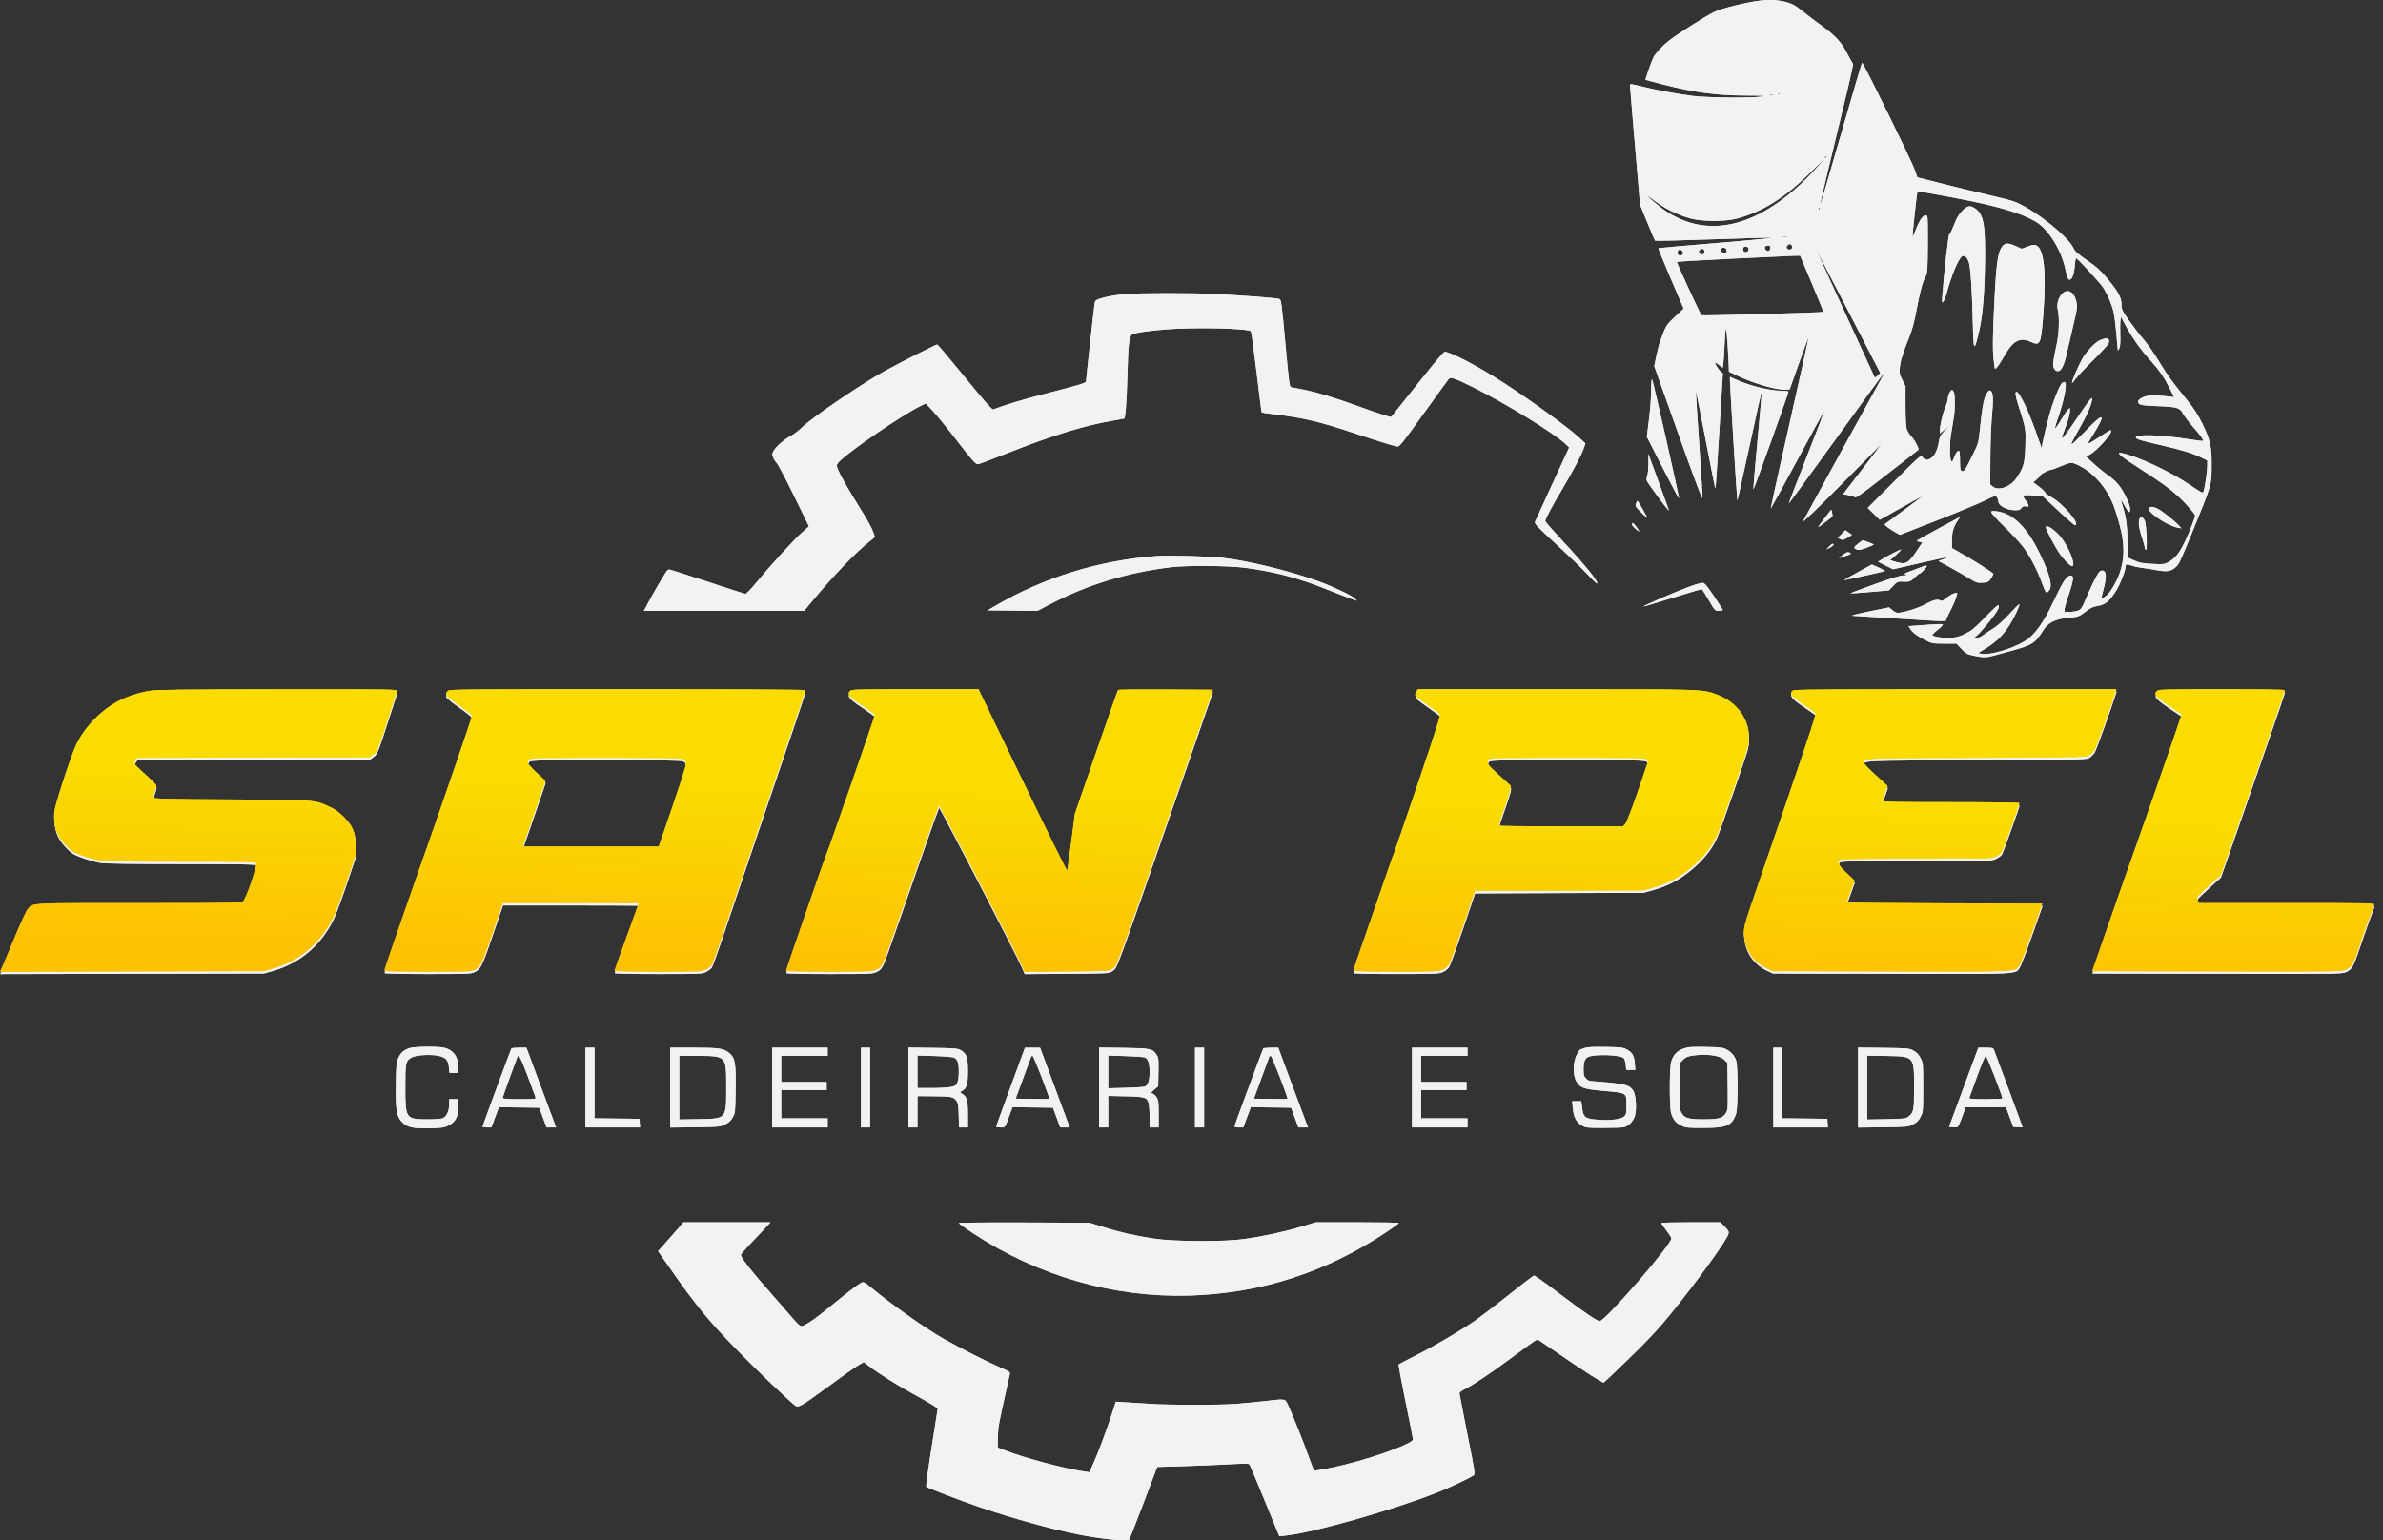 <svg width="116" height="75" viewBox="0 0 116 75" fill="none" xmlns="http://www.w3.org/2000/svg">
<rect x="0" y="0" width="116" height="75" fill="#333333" stroke="none"/>
<path fill-rule="evenodd" clip-rule="evenodd" d="M85.732 0.023C85.091 0.09 83.827 0.399 83.45 0.581C82.994 0.801 81.618 1.677 81.204 2.011C80.885 2.269 80.592 2.589 80.483 2.801C80.404 2.952 80.081 3.866 80.1 3.885C80.108 3.893 80.501 3.998 80.972 4.118C82.518 4.511 83.573 4.651 85.019 4.654C85.801 4.656 85.985 4.667 85.781 4.701C85.283 4.782 83.069 4.761 82.38 4.67C81.556 4.56 80.581 4.378 79.898 4.206C79.397 4.08 79.345 4.075 79.345 4.151C79.345 4.198 79.4 4.873 79.466 5.652C79.533 6.431 79.643 7.722 79.711 8.52L79.835 9.972L80.184 10.829C80.376 11.301 80.548 11.701 80.566 11.72C80.583 11.738 81.792 11.71 83.251 11.657C84.71 11.604 86.047 11.567 86.223 11.574C86.398 11.582 85.238 11.696 83.644 11.827C82.049 11.959 80.736 12.075 80.725 12.085C80.713 12.096 80.986 12.762 81.33 13.566L81.957 15.027L81.537 15.42C81.102 15.827 81.101 15.828 80.812 16.624C80.758 16.772 80.672 17.104 80.62 17.36L80.526 17.827L81.692 21.107C82.454 23.25 82.863 24.338 82.872 24.248C82.88 24.173 82.808 22.976 82.712 21.588C82.615 20.201 82.543 19.059 82.551 19.051C82.56 19.042 82.672 19.582 82.8 20.249C83.384 23.281 83.487 23.797 83.505 23.779C83.516 23.768 83.602 22.503 83.695 20.968L83.866 18.176L83.747 18.075C83.631 17.977 83.44 17.655 83.498 17.655C83.514 17.655 83.601 17.712 83.692 17.781L83.856 17.906L83.882 17.768C83.897 17.693 83.921 17.343 83.938 16.992C83.993 15.775 84.027 15.716 84.092 16.722C84.125 17.222 84.153 17.735 84.155 17.863L84.16 18.096L84.614 18.313C85.408 18.692 86.555 19.014 86.966 18.973L87.118 18.957L87.567 17.696C87.814 17.002 88.022 16.441 88.03 16.449C88.043 16.462 87.751 17.78 86.647 22.691C86.392 23.826 86.188 24.76 86.195 24.766C86.201 24.773 86.79 23.697 87.504 22.375C88.218 21.054 88.808 19.978 88.815 19.985C88.822 19.992 88.43 21.012 87.944 22.25C87.458 23.489 87.066 24.509 87.074 24.516C87.082 24.524 88.133 23.083 89.41 21.314C90.688 19.545 91.741 18.097 91.752 18.097C91.762 18.097 91.73 18.169 91.679 18.257C91.448 18.659 87.85 25.216 87.776 25.368C87.724 25.478 88.397 24.831 89.643 23.575L91.593 21.61L91.108 22.249C90.841 22.6 90.418 23.153 90.167 23.477L89.713 24.066L89.927 24.098C90.045 24.116 90.189 24.156 90.249 24.188C90.376 24.256 90.241 24.354 93.384 21.905C93.435 21.866 93.209 21.426 93.054 21.266C92.948 21.156 92.84 20.983 92.811 20.873C92.781 20.765 92.757 20.259 92.757 19.747L92.757 18.817L92.603 18.502C92.464 18.216 92.452 18.158 92.481 17.878C92.515 17.55 92.626 17.195 92.946 16.398C93.087 16.045 93.188 15.665 93.295 15.086C93.459 14.205 93.597 13.693 93.74 13.445C93.822 13.305 93.832 13.148 93.844 11.945C93.851 11.207 93.84 10.576 93.82 10.543C93.703 10.354 93.459 10.636 93.249 11.201C93.17 11.414 93.104 11.555 93.102 11.514C93.095 11.347 93.311 9.375 93.34 9.345C93.377 9.306 93.504 9.326 95.189 9.645C97.227 10.032 98.33 10.354 99.08 10.783C99.689 11.132 100.334 12.154 100.534 13.086C100.616 13.472 100.664 13.605 100.726 13.617C100.852 13.641 100.958 13.382 100.994 12.963C101.011 12.759 101.04 12.583 101.058 12.571C101.099 12.546 102.191 13.728 102.365 13.986C102.588 14.317 102.821 14.869 102.898 15.254C102.939 15.459 102.997 15.945 103.027 16.333C103.056 16.721 103.089 17.048 103.1 17.059C103.111 17.07 103.145 17.015 103.176 16.938C103.209 16.852 103.223 16.601 103.211 16.304C103.201 16.034 103.204 15.725 103.219 15.618L103.246 15.422L103.414 15.741C103.762 16.401 104.115 16.912 104.601 17.459C105.157 18.086 105.322 18.322 105.626 18.927L105.833 19.339L105.473 19.296C104.897 19.227 104.542 19.242 104.315 19.344C104.081 19.45 104.019 19.556 104.129 19.665C104.189 19.726 104.374 19.749 104.979 19.773C105.99 19.813 106.11 19.848 106.264 20.14C106.33 20.265 106.553 20.558 106.759 20.792C107.125 21.206 107.279 21.425 107.236 21.468C107.224 21.48 106.941 21.445 106.606 21.392C105.196 21.166 103.912 21.126 103.972 21.31C103.997 21.387 104.202 21.448 105.211 21.68C106.216 21.911 106.756 22.077 107.163 22.281L107.446 22.422L107.446 22.679C107.446 22.95 107.327 23.761 107.263 23.933C107.228 24.026 107.179 24.003 106.611 23.616C105.643 22.958 104.027 22.202 103.281 22.06C102.966 22 103.199 22.2 104.165 22.819C105.17 23.463 105.585 23.762 106.021 24.155C106.36 24.461 106.856 25.029 106.856 25.111C106.856 25.145 106.771 25.389 106.667 25.651C106.221 26.775 105.968 27.159 105.528 27.384C105.342 27.478 105.274 27.485 104.752 27.455C104.269 27.428 104.131 27.401 103.872 27.282L103.565 27.142V26.48C103.565 25.702 103.501 25.187 103.345 24.694C103.282 24.497 103.239 24.337 103.248 24.337C103.258 24.337 103.347 24.483 103.447 24.661C103.591 24.918 103.638 24.97 103.672 24.908C103.733 24.799 103.641 24.479 103.434 24.083C103.208 23.651 102.984 23.397 102.579 23.113C102.396 22.984 102.088 22.733 101.895 22.554L101.545 22.23L101.705 22.147C102.111 21.937 102.96 20.947 102.734 20.947C102.71 20.947 102.475 21.09 102.212 21.266C101.772 21.561 101.649 21.625 101.649 21.561C101.649 21.548 101.747 21.384 101.867 21.197C102.143 20.767 102.341 20.378 102.303 20.34C102.239 20.276 102.038 20.444 101.47 21.037C101.142 21.379 100.86 21.647 100.844 21.631C100.812 21.6 100.862 21.5 101.297 20.726C101.599 20.189 101.776 19.784 101.833 19.499C101.86 19.36 101.856 19.355 101.773 19.424C101.724 19.464 101.484 19.795 101.24 20.16C100.638 21.06 100.372 21.415 100.372 21.32C100.372 21.276 100.452 21.035 100.55 20.786C100.649 20.537 100.74 20.222 100.754 20.087C100.778 19.845 100.777 19.843 100.681 19.928C100.627 19.976 100.465 20.216 100.319 20.461C100.174 20.706 100.047 20.882 100.037 20.852C100.027 20.822 100.087 20.611 100.169 20.382C100.455 19.593 100.636 18.686 100.522 18.615C100.379 18.527 100.212 18.835 99.879 19.802C99.728 20.241 99.393 21.617 99.388 21.821C99.388 21.84 99.313 21.635 99.221 21.364C98.804 20.131 98.315 19.08 98.157 19.08C98.081 19.08 98.106 19.282 98.23 19.669C98.621 20.893 98.615 20.856 98.592 21.682C98.569 22.538 98.51 22.757 98.172 23.256C97.868 23.704 97.299 23.919 97.011 23.693L96.88 23.59L96.888 22.281C96.892 21.561 96.927 20.64 96.966 20.235C97.04 19.476 97.024 19.127 96.913 19.035C96.866 18.996 96.829 19.005 96.769 19.07C96.592 19.266 96.5 19.701 96.376 20.928C96.311 21.562 96.306 21.582 96.013 22.181C95.662 22.901 95.609 22.978 95.494 22.934C95.423 22.906 95.41 22.832 95.41 22.443C95.41 22.191 95.391 21.973 95.367 21.958C95.304 21.919 95.185 22.076 95.117 22.285C95.002 22.646 94.92 22.467 94.919 21.852C94.919 21.634 94.94 21.336 94.967 21.189C94.993 21.042 95.025 20.845 95.038 20.75C95.051 20.656 95.084 20.446 95.112 20.284C95.169 19.96 95.173 19.32 95.121 19.133C95.103 19.067 95.062 19.005 95.031 18.994C94.956 18.97 94.82 19.234 94.819 19.409C94.818 19.485 94.761 19.679 94.691 19.841C94.566 20.135 94.435 20.697 94.43 20.965L94.427 21.106L94.661 20.92L94.894 20.734L94.659 20.978C94.453 21.193 94.419 21.26 94.375 21.533C94.312 21.924 94.171 22.202 93.977 22.32C93.807 22.424 93.706 22.407 93.581 22.254C93.498 22.152 93.48 22.167 92.206 23.44L90.915 24.729L91.21 25.02L91.504 25.311L92.216 24.908C93.17 24.368 93.633 24.12 93.54 24.198C93.497 24.234 93.071 24.55 92.592 24.901L91.722 25.54L91.875 25.665C91.96 25.734 92.132 25.847 92.258 25.916L92.487 26.042L94.28 25.341C95.266 24.955 96.312 24.522 96.605 24.378C97.12 24.124 97.139 24.119 97.207 24.211C97.245 24.263 97.277 24.354 97.277 24.412C97.277 24.622 97.677 24.837 98.08 24.843C98.272 24.846 98.334 24.826 98.402 24.736C98.467 24.649 98.514 24.632 98.618 24.658C98.794 24.702 98.79 24.613 98.603 24.366C98.523 24.261 98.471 24.155 98.486 24.131C98.502 24.105 98.709 24.1 98.972 24.119L99.431 24.153L99.693 24.399C100.57 25.223 100.955 25.565 101.004 25.565C101.312 25.565 100.407 24.495 99.854 24.207C99.706 24.13 99.573 24.03 99.559 23.985C99.544 23.94 99.408 23.809 99.255 23.694L98.978 23.485L99.159 23.328C99.258 23.242 99.34 23.149 99.34 23.122C99.34 23.07 99.776 22.863 99.884 22.863C99.917 22.863 100.129 22.783 100.355 22.686C100.827 22.483 100.876 22.486 101.341 22.745C101.993 23.108 102.576 23.809 102.878 24.592C102.964 24.816 103.11 25.287 103.201 25.639C103.524 26.878 103.377 27.839 102.719 28.798C102.584 28.994 102.369 29.151 102.312 29.094C102.299 29.081 102.323 28.953 102.365 28.811C102.486 28.403 102.534 28.03 102.483 27.896C102.429 27.755 102.286 27.738 102.178 27.861C102.088 27.964 101.812 28.509 101.624 28.955C101.347 29.615 101.304 29.684 101.141 29.735C100.989 29.783 100.724 29.811 100.557 29.797C100.447 29.788 100.472 29.652 100.722 28.898C100.97 28.15 100.969 27.965 100.715 28.046C100.566 28.093 100.374 28.41 99.956 29.299C99.47 30.333 99.031 30.937 98.558 31.221C97.931 31.598 96.87 31.908 96.467 31.832L96.285 31.798L96.572 31.625C97.174 31.263 97.504 30.943 97.852 30.384C98.077 30.024 98.336 29.457 98.295 29.416C98.284 29.405 98.061 29.627 97.799 29.91C97.494 30.238 97.212 30.49 97.017 30.607C96.849 30.707 96.631 30.852 96.533 30.928C96.431 31.007 96.293 31.067 96.213 31.067L96.073 31.066L96.237 30.937C96.327 30.866 96.596 30.565 96.834 30.268C97.243 29.759 97.368 29.527 97.27 29.466C97.246 29.451 96.958 29.718 96.631 30.058C96.129 30.578 95.977 30.704 95.673 30.854C95.386 30.996 95.238 31.037 94.948 31.056C94.608 31.078 94.111 31.004 94.061 30.924C94.05 30.905 94.16 30.795 94.307 30.68C94.454 30.566 94.575 30.449 94.575 30.42C94.575 30.37 94.392 30.376 93.283 30.459L92.9 30.488L92.982 30.613C93.109 30.807 93.29 30.945 93.685 31.149C94.047 31.335 94.052 31.336 94.643 31.337L95.238 31.339L95.483 31.596C95.709 31.832 95.758 31.858 96.088 31.926C96.53 32.017 96.692 32.018 97.006 31.932C97.141 31.895 97.473 31.805 97.743 31.734C98.65 31.493 98.93 31.371 99.149 31.123C99.257 31 99.402 30.798 99.472 30.675C99.662 30.337 100.061 30.135 100.642 30.084C101.177 30.036 101.21 30.024 101.551 29.759C101.759 29.597 101.885 29.539 102.101 29.505C102.46 29.449 102.657 29.298 102.954 28.851C103.182 28.509 103.465 27.812 103.466 27.591C103.467 27.463 103.529 27.455 103.798 27.55C103.907 27.588 104.125 27.633 104.284 27.65C104.442 27.667 104.752 27.716 104.972 27.759C105.439 27.851 105.663 27.823 105.874 27.645C106.072 27.478 106.091 27.439 106.746 25.835C107.662 23.593 107.652 23.627 107.659 22.721C107.668 21.758 107.595 21.424 107.205 20.627C106.991 20.19 106.804 19.9 106.481 19.503C105.707 18.552 105.502 18.27 105.097 17.596C104.877 17.232 104.54 16.751 104.347 16.528C104.154 16.304 103.833 15.887 103.633 15.601C103.298 15.119 103.27 15.06 103.27 14.829C103.27 14.487 103.117 14.203 102.595 13.58C102.238 13.154 102.068 13.001 101.592 12.674C101.134 12.358 101.003 12.242 100.936 12.088C100.671 11.488 98.874 10.089 97.99 9.795C97.826 9.741 97.405 9.632 97.055 9.555C96.513 9.434 94.908 9.04 93.671 8.723L93.332 8.637L93.227 8.319C93.091 7.91 90.683 3.005 90.641 3.053C90.623 3.073 90.159 4.652 89.609 6.563C89.06 8.473 88.602 10.029 88.593 10.02C88.578 10.004 88.803 9.041 89.418 6.503C89.552 5.949 89.791 4.961 89.949 4.306C90.107 3.652 90.221 3.11 90.202 3.103C90.184 3.095 90.062 2.883 89.933 2.631C89.638 2.057 89.348 1.738 88.687 1.263C88.401 1.057 87.978 0.735 87.748 0.549C87.42 0.284 87.261 0.191 87.01 0.119C86.611 0.003 86.208 -0.027 85.732 0.023ZM86.558 4.572C86.593 4.586 86.635 4.584 86.652 4.568C86.668 4.552 86.639 4.54 86.587 4.542C86.53 4.545 86.518 4.556 86.558 4.572ZM86.137 4.621C86.184 4.634 86.262 4.634 86.309 4.621C86.356 4.609 86.317 4.599 86.223 4.599C86.128 4.599 86.09 4.609 86.137 4.621ZM88.82 7.67C88.759 7.748 88.761 7.75 88.839 7.689C88.921 7.625 88.947 7.584 88.906 7.584C88.896 7.584 88.858 7.623 88.82 7.67ZM88.065 8.459C86.852 9.648 85.808 10.299 84.569 10.639C83.996 10.797 82.873 10.797 82.301 10.641C81.616 10.454 80.947 10.111 80.379 9.656C80.114 9.443 80.111 9.442 80.278 9.62C80.373 9.721 80.625 9.935 80.838 10.097C82.856 11.624 85.25 11.214 87.699 8.923C88.026 8.616 88.765 7.827 88.721 7.831C88.711 7.832 88.416 8.114 88.065 8.459ZM95.51 10.275C95.338 10.453 95.242 10.619 95.106 10.975C95.008 11.231 94.909 11.43 94.886 11.416C94.847 11.393 94.623 13.366 94.555 14.334C94.526 14.744 94.529 14.773 94.599 14.684C94.641 14.63 94.699 14.498 94.728 14.389C94.986 13.421 95.327 12.595 95.517 12.478C95.631 12.409 95.771 12.54 95.844 12.784C95.923 13.05 95.997 14.182 96.031 15.663C96.063 17.07 96.09 17.143 96.288 16.353C96.497 15.523 96.594 14.533 96.623 12.939C96.659 10.967 96.568 10.437 96.147 10.151C95.898 9.982 95.768 10.007 95.51 10.275ZM88.536 10.167C88.538 10.225 88.55 10.236 88.566 10.197C88.58 10.162 88.578 10.119 88.562 10.103C88.545 10.087 88.534 10.116 88.536 10.167ZM86.727 11.55C86.801 11.561 86.922 11.561 86.997 11.55C87.071 11.538 87.01 11.529 86.862 11.529C86.713 11.529 86.652 11.538 86.727 11.55ZM87.036 11.924C86.921 12.008 86.967 12.153 87.107 12.153C87.236 12.153 87.29 12.02 87.198 11.928C87.138 11.868 87.113 11.867 87.036 11.924ZM97.477 11.988C97.234 12.297 97.165 12.827 97.056 15.248C97.004 16.405 96.998 16.993 97.033 17.382C97.06 17.677 97.094 17.931 97.11 17.947C97.154 17.991 97.33 17.751 97.596 17.284C97.993 16.587 98.332 16.411 98.836 16.639C99.314 16.855 99.346 16.79 99.46 15.353C99.623 13.321 99.504 12.123 99.124 11.95C99.023 11.904 98.948 11.913 98.706 12.004L98.412 12.114L98.133 11.986C97.772 11.821 97.608 11.821 97.477 11.988ZM85.911 12.029C85.875 12.122 86.008 12.255 86.102 12.219C86.141 12.204 86.174 12.139 86.174 12.074C86.174 11.983 86.147 11.957 86.056 11.957C85.992 11.957 85.926 11.989 85.911 12.029ZM84.88 12.038C84.818 12.101 84.848 12.241 84.93 12.272C85.036 12.313 85.155 12.194 85.114 12.088C85.083 12.006 84.942 11.976 84.88 12.038ZM83.784 12.129C83.767 12.173 83.785 12.242 83.825 12.281C83.923 12.38 84.07 12.316 84.052 12.184C84.033 12.053 83.829 12.011 83.784 12.129ZM82.735 12.178C82.68 12.243 82.682 12.269 82.748 12.334C82.853 12.44 82.992 12.381 82.972 12.24C82.953 12.105 82.823 12.071 82.735 12.178ZM81.672 12.227C81.629 12.339 81.689 12.448 81.795 12.448C81.911 12.448 81.971 12.312 81.894 12.22C81.821 12.131 81.707 12.135 81.672 12.227ZM88.434 12.205C88.434 12.22 89.064 13.601 89.833 15.275C90.603 16.949 91.242 18.341 91.252 18.368C91.263 18.395 91.33 18.36 91.401 18.292L91.531 18.167L89.983 15.172C89.131 13.525 88.434 12.19 88.434 12.205ZM84.344 12.593C82.864 12.666 81.643 12.738 81.629 12.752C81.604 12.777 82.761 15.293 82.825 15.352C82.858 15.383 88.723 15.22 88.756 15.188C88.766 15.178 88.516 14.557 88.2 13.809L87.627 12.448L87.33 12.454C87.167 12.458 85.823 12.52 84.344 12.593ZM100.374 14.312C100.185 14.514 100.106 14.82 100.171 15.101C100.255 15.464 100.233 16.21 100.123 16.722C99.927 17.642 99.911 17.776 99.986 17.931C100.034 18.031 100.089 18.073 100.176 18.073C100.342 18.073 100.486 17.779 100.616 17.17C100.672 16.91 100.806 16.332 100.914 15.887C101.126 15.011 101.138 14.893 101.051 14.601C100.924 14.176 100.621 14.047 100.374 14.312ZM54.782 14.32C54.256 14.367 53.882 14.434 53.542 14.542C53.342 14.606 53.307 14.637 53.285 14.773C53.254 14.958 52.865 18.474 52.865 18.569C52.865 18.648 52.549 18.744 50.851 19.18C49.789 19.453 48.89 19.725 48.346 19.937C48.293 19.957 47.897 19.506 46.97 18.371C46.254 17.494 45.649 16.775 45.626 16.773C45.566 16.77 43.927 17.597 43.114 18.041C42.001 18.65 39.57 20.298 39.062 20.79C38.885 20.96 38.646 21.146 38.53 21.205C38.225 21.358 37.786 21.729 37.669 21.934C37.577 22.095 37.575 22.125 37.638 22.278C37.676 22.37 37.754 22.489 37.812 22.544C37.87 22.598 38.246 23.314 38.648 24.135L39.378 25.628L39.073 25.897C38.674 26.248 37.54 27.485 36.878 28.291C36.52 28.727 36.327 28.925 36.27 28.913C36.224 28.904 35.389 28.634 34.413 28.312C33.438 27.99 32.609 27.726 32.571 27.726C32.532 27.726 32.469 27.776 32.43 27.837C32.213 28.176 31.823 28.843 31.598 29.262L31.341 29.741H35.242H39.143L39.604 29.188C40.577 28.022 41.618 26.935 42.258 26.418L42.591 26.148L42.526 25.962C42.418 25.657 42.269 25.389 41.677 24.44C41.118 23.544 40.731 22.818 40.731 22.666C40.731 22.623 40.803 22.519 40.891 22.436C41.516 21.843 43.977 20.17 44.827 19.76L45.066 19.645L45.395 19.996C45.575 20.189 46.02 20.73 46.384 21.199C47.455 22.582 47.499 22.631 47.651 22.593C47.722 22.576 48.395 22.319 49.145 22.023C51.264 21.186 52.825 20.708 54.192 20.477C54.476 20.429 54.713 20.386 54.72 20.382C54.786 20.34 54.844 19.576 54.879 18.294C54.919 16.806 54.959 16.433 55.093 16.294C55.168 16.216 55.913 16.102 56.774 16.037C58.201 15.93 60.743 15.988 60.892 16.132C60.915 16.155 61.038 17.049 61.165 18.117C61.292 19.186 61.405 20.07 61.417 20.082C61.428 20.093 61.659 20.128 61.929 20.159C63.387 20.327 64.225 20.523 65.933 21.095C67.223 21.526 67.823 21.711 68.031 21.742C68.122 21.755 68.318 21.507 69.3 20.136C69.939 19.245 70.492 18.483 70.529 18.445C70.622 18.348 70.84 18.424 71.73 18.866C73.284 19.637 75.663 21.1 76.207 21.619L76.384 21.789L75.576 23.542C75.132 24.506 74.749 25.343 74.725 25.402C74.687 25.499 74.799 25.618 75.776 26.516C76.377 27.069 77.059 27.728 77.291 27.98C77.524 28.233 77.727 28.426 77.743 28.41C77.825 28.332 77.162 27.514 76.026 26.293C75.582 25.815 75.218 25.4 75.218 25.371C75.218 25.277 75.546 24.66 76.037 23.834C76.578 22.921 76.987 22.145 77.099 21.815L77.176 21.589L76.881 21.316C76.258 20.739 74.012 19.131 72.713 18.333C71.731 17.729 70.766 17.231 70.398 17.14C70.263 17.106 70.382 16.966 67.725 20.299C67.7 20.33 67.108 20.138 66.067 19.762C64.895 19.338 64.024 19.078 63.379 18.957C63.149 18.914 62.917 18.87 62.862 18.858C62.769 18.839 62.753 18.724 62.569 16.718C62.386 14.729 62.368 14.595 62.275 14.556C62.165 14.511 60.584 14.389 59.129 14.314C58.032 14.258 55.449 14.261 54.782 14.32ZM102.214 16.568C101.98 16.674 101.567 17.111 101.361 17.471C101.178 17.792 100.863 18.521 100.863 18.626C100.863 18.669 100.928 18.606 101.008 18.487C101.087 18.367 101.476 17.949 101.872 17.557C102.268 17.165 102.613 16.791 102.638 16.726C102.738 16.469 102.569 16.407 102.214 16.568ZM84.209 18.519C84.209 18.776 84.553 24.353 84.57 24.37C84.578 24.378 84.848 23.171 85.17 21.687C85.492 20.203 85.76 18.994 85.767 19C85.773 19.006 85.678 20.082 85.557 21.391C85.436 22.7 85.342 23.798 85.35 23.831C85.362 23.887 87.063 19.149 87.06 19.068C87.059 19.047 86.931 19.031 86.776 19.031C86.181 19.03 85.212 18.797 84.527 18.49L84.209 18.347V18.519ZM80.377 18.984C80.377 19.294 80.33 19.934 80.271 20.408L80.164 21.269L80.939 22.781C81.365 23.613 81.721 24.286 81.731 24.276C81.759 24.248 80.466 18.519 80.42 18.468C80.395 18.441 80.377 18.659 80.377 18.984ZM80.242 22.544C80.245 22.79 80.219 23.07 80.183 23.175C80.121 23.362 80.124 23.371 80.332 23.667C80.83 24.375 81.269 24.943 81.238 24.839C81.22 24.778 80.987 24.137 80.721 23.414L80.237 22.101L80.242 22.544ZM79.636 24.518C79.589 24.641 79.609 24.672 79.915 24.972C80.188 25.241 80.227 25.266 80.145 25.123C80.091 25.028 79.976 24.824 79.889 24.668C79.802 24.513 79.721 24.386 79.709 24.386C79.697 24.386 79.664 24.445 79.636 24.518ZM104.597 24.775C104.597 24.99 105.542 25.608 105.997 25.69L106.193 25.725L106.07 25.59C105.88 25.381 105.28 24.901 105.063 24.785C104.811 24.65 104.597 24.645 104.597 24.775ZM88.813 25.237C88.632 25.471 88.496 25.663 88.512 25.663C88.527 25.663 88.674 25.558 88.839 25.43C89.004 25.301 89.159 25.183 89.183 25.167C89.208 25.15 89.208 25.067 89.184 24.974L89.142 24.811L88.813 25.237ZM96.933 24.945C96.933 24.99 97.201 25.286 97.528 25.603C97.856 25.92 98.266 26.356 98.439 26.572C98.775 26.99 99.188 27.775 99.416 28.428C99.49 28.638 99.573 28.824 99.6 28.841C99.628 28.858 99.694 28.819 99.746 28.754C99.925 28.534 99.792 27.99 99.32 27.009C98.674 25.666 97.991 24.989 97.185 24.893C96.97 24.868 96.933 24.875 96.933 24.945ZM94.363 25.734C93.801 26.04 93.328 26.304 93.311 26.32C93.295 26.337 93.348 26.363 93.429 26.38L93.577 26.409L93.341 26.767C92.895 27.444 92.781 27.506 92.269 27.354L92.008 27.277L92.287 27.029C92.44 26.893 92.554 26.77 92.541 26.757C92.519 26.736 91.982 27.012 91.583 27.25L91.417 27.35L91.782 27.534L92.148 27.718L93.52 27.403C94.275 27.23 94.904 27.089 94.918 27.09C94.932 27.092 94.812 27.143 94.652 27.204L94.36 27.316L94.873 27.593C95.154 27.745 95.576 27.986 95.808 28.129C96.208 28.375 96.247 28.389 96.51 28.373C96.767 28.357 96.797 28.342 96.909 28.177C96.976 28.079 97.031 27.972 97.031 27.94C97.031 27.887 95.992 27.229 95.299 26.843L95.017 26.685L95.017 26.285C95.018 25.879 95.108 25.599 95.341 25.282C95.385 25.221 95.413 25.173 95.403 25.175C95.393 25.176 94.925 25.428 94.363 25.734ZM104.13 25.317C104.088 25.509 104.135 25.784 104.283 26.22C104.347 26.41 104.4 26.604 104.4 26.651C104.4 26.699 104.424 26.753 104.454 26.771C104.541 26.825 104.49 25.528 104.399 25.344C104.297 25.139 104.172 25.127 104.13 25.317ZM79.443 25.532C79.443 25.594 79.552 25.707 79.761 25.862C79.82 25.906 79.793 25.844 79.691 25.7C79.524 25.466 79.443 25.411 79.443 25.532ZM99.586 25.678C99.586 25.766 99.999 26.561 100.216 26.89C100.438 27.226 100.798 27.593 100.877 27.565C101.046 27.505 100.735 26.697 100.349 26.191C100.059 25.812 99.586 25.493 99.586 25.678ZM89.644 26L89.463 26.186L89.584 26.25C89.691 26.308 89.73 26.3 89.933 26.181C90.058 26.108 90.153 26.042 90.145 26.036C90.136 26.029 90.06 25.977 89.977 25.919L89.825 25.815L89.644 26ZM90.472 26.453C90.227 26.638 90.213 26.679 90.367 26.749C90.469 26.796 90.552 26.783 90.863 26.669C91.068 26.595 91.225 26.522 91.211 26.508C91.192 26.489 90.682 26.295 90.671 26.303C90.67 26.304 90.581 26.371 90.472 26.453ZM89.043 26.604L88.9 26.756L89.057 26.677C89.231 26.588 89.292 26.518 89.228 26.479C89.205 26.464 89.121 26.521 89.043 26.604ZM89.724 27.003C89.609 27.086 89.522 27.161 89.53 27.169C89.545 27.183 90.064 26.996 90.096 26.965C90.105 26.956 90.072 26.927 90.022 26.9C89.952 26.863 89.886 26.885 89.724 27.003ZM56.353 27.069C53.526 27.273 50.81 28.11 48.42 29.515L48.077 29.716L49.291 29.729L50.505 29.742L51.059 29.45C52.891 28.482 54.827 27.884 56.992 27.618C57.751 27.525 59.805 27.54 60.603 27.645C62.053 27.837 63.198 28.138 64.558 28.685C65.058 28.886 65.597 29.095 65.757 29.15L66.047 29.249L65.953 29.145C65.813 28.99 64.769 28.503 64.017 28.243C62.6 27.752 60.765 27.31 59.522 27.16C58.908 27.086 56.913 27.029 56.353 27.069ZM90.434 27.86C90.061 28.064 89.763 28.237 89.771 28.244C89.783 28.256 91.618 27.85 91.75 27.806C91.777 27.797 91.647 27.72 91.46 27.635C91.274 27.55 91.12 27.483 91.117 27.485C91.114 27.487 90.806 27.656 90.434 27.86ZM93.286 27.7C92.621 27.952 92.667 27.927 92.781 27.974C92.854 28.004 92.822 28.015 92.659 28.016C92.508 28.017 92.058 28.155 91.248 28.447C90.593 28.683 90.064 28.882 90.073 28.891C90.081 28.899 90.505 28.87 91.015 28.826L91.942 28.746L92.155 28.527C92.347 28.329 92.389 28.309 92.575 28.318C92.946 28.338 93.008 28.318 93.205 28.119C93.312 28.011 93.422 27.923 93.449 27.923C93.506 27.923 93.788 27.627 93.788 27.568C93.788 27.512 93.758 27.52 93.286 27.7ZM82.192 28.58C81.501 28.84 79.973 29.5 80 29.528C80.011 29.539 80.647 29.35 81.413 29.108C82.179 28.865 82.823 28.678 82.845 28.692C82.867 28.705 83.019 28.947 83.184 29.229C83.482 29.74 83.483 29.741 83.674 29.741C83.779 29.741 83.864 29.724 83.863 29.704C83.862 29.683 83.668 29.38 83.433 29.028C83.091 28.518 82.98 28.387 82.882 28.378C82.815 28.372 82.504 28.463 82.192 28.58ZM95.116 28.892C95.049 28.905 94.893 29 94.769 29.103C94.608 29.239 94.525 29.279 94.474 29.247C94.33 29.156 94.113 29.205 93.722 29.419C93.356 29.618 92.644 29.839 92.366 29.839C92.315 29.839 92.202 29.779 92.115 29.706L91.957 29.573L91.141 29.738C90.326 29.904 90.048 29.977 90.209 29.983C90.253 29.985 91.159 30.041 92.223 30.107C94.988 30.281 94.689 30.277 94.746 30.134C94.773 30.066 94.888 29.832 95.001 29.613C95.171 29.282 95.322 28.838 95.255 28.863C95.246 28.867 95.183 28.88 95.116 28.892ZM7.316 33.747C6.824 33.823 6.272 33.999 5.836 34.217C4.935 34.669 4.088 35.547 3.69 36.443C3.425 37.037 2.706 39.249 2.662 39.607C2.61 40.015 2.682 40.458 2.855 40.796C2.979 41.041 3.343 41.443 3.561 41.577C3.793 41.72 4.52 41.958 4.909 42.018C5.136 42.053 6.487 42.072 8.838 42.072C11.82 42.072 12.431 42.083 12.478 42.139C12.555 42.233 11.992 43.876 11.84 44C11.741 44.081 11.426 44.086 6.777 44.086C1.385 44.086 1.641 44.073 1.372 44.362C1.292 44.448 1.024 45.026 0.692 45.83C0.391 46.559 0.114 47.218 0.077 47.293L0.01 47.429L6.431 47.415L12.851 47.401L13.244 47.29C14.579 46.915 15.589 46.07 16.233 44.789C16.331 44.595 16.623 43.81 16.882 43.045L17.352 41.654L17.332 41.236C17.302 40.624 17.166 40.311 16.753 39.896C16.508 39.652 16.324 39.519 16.06 39.398C15.306 39.053 15.424 39.062 11.264 39.039C8.096 39.022 7.511 39.008 7.488 38.949C7.474 38.911 7.497 38.776 7.54 38.649C7.584 38.523 7.619 38.392 7.619 38.358C7.619 38.325 7.392 38.095 7.115 37.846C6.839 37.597 6.594 37.362 6.571 37.323C6.546 37.279 6.56 37.206 6.609 37.132L6.687 37.013L12.348 37L18.009 36.987L18.163 36.877C18.369 36.73 18.403 36.65 18.888 35.14C19.119 34.421 19.323 33.797 19.34 33.752C19.369 33.677 18.946 33.671 13.556 33.676C8.937 33.679 7.654 33.694 7.316 33.747ZM21.796 33.765C21.748 33.818 21.718 33.898 21.727 33.945C21.736 33.992 22.02 34.222 22.357 34.457C22.695 34.691 22.978 34.916 22.986 34.956C22.999 35.024 21.536 39.279 20.075 43.423C19.368 45.428 18.722 47.319 18.722 47.383C18.722 47.407 19.651 47.426 20.819 47.426C22.821 47.426 22.925 47.422 23.12 47.327C23.402 47.191 23.487 47.013 24.027 45.425L24.483 44.086H27.792C29.613 44.086 31.102 44.094 31.102 44.105C31.102 44.116 30.837 44.847 30.512 45.73C30.188 46.612 29.923 47.355 29.923 47.381C29.923 47.408 30.764 47.426 32.044 47.426C34.072 47.426 34.175 47.422 34.366 47.328C34.475 47.273 34.601 47.179 34.645 47.118C34.689 47.057 34.902 46.477 35.119 45.829C35.699 44.095 37.666 38.286 38.491 35.869C38.885 34.714 39.208 33.746 39.208 33.72C39.208 33.688 36.24 33.671 30.545 33.671C22.055 33.671 21.88 33.673 21.796 33.765ZM41.395 33.751C41.232 33.913 41.322 34.024 41.97 34.457C42.313 34.687 42.595 34.893 42.596 34.915C42.599 34.989 40.343 41.486 40.239 41.703C40.171 41.846 38.275 47.326 38.275 47.38C38.275 47.408 39.094 47.426 40.371 47.426C42.392 47.426 42.476 47.423 42.679 47.325C42.843 47.245 42.915 47.168 43.011 46.969C43.078 46.829 43.486 45.686 43.918 44.43C44.703 42.148 45.685 39.361 45.715 39.331C45.748 39.298 49.518 46.577 49.75 47.121L49.881 47.429L51.935 47.416C53.921 47.402 53.993 47.399 54.124 47.301C54.416 47.082 54.13 47.861 57.656 37.699L59.045 33.695L56.756 33.683C55.498 33.676 54.453 33.687 54.434 33.707C54.416 33.728 53.935 35.093 53.367 36.741L52.333 39.738L52.229 40.549C52.103 41.525 51.98 42.422 51.962 42.489C51.946 42.548 51.04 40.712 49.083 36.655L47.644 33.671H44.559C41.778 33.671 41.467 33.679 41.395 33.751ZM68.952 33.791C68.903 33.866 68.888 33.939 68.914 33.984C68.937 34.025 69.198 34.227 69.495 34.434C69.792 34.641 70.064 34.837 70.098 34.87C70.148 34.917 69.938 35.586 69.028 38.267C68.406 40.103 67.875 41.649 67.848 41.703C67.821 41.757 67.691 42.122 67.559 42.514C67.427 42.906 66.996 44.151 66.602 45.282C66.207 46.413 65.884 47.358 65.884 47.382C65.884 47.408 66.766 47.426 67.96 47.425C69.9 47.424 70.049 47.418 70.243 47.33C70.361 47.276 70.493 47.167 70.547 47.077C70.601 46.99 70.905 46.149 71.224 45.21L71.804 43.501L75.906 43.485L80.008 43.469L80.426 43.355C81.292 43.118 81.973 42.727 82.649 42.077C83.081 41.662 83.391 41.234 83.597 40.768C83.753 40.416 84.981 36.876 85.076 36.506C85.35 35.436 84.748 34.377 83.619 33.944C82.898 33.667 83.011 33.671 75.729 33.671H69.031L68.952 33.791ZM87.284 33.735C87.095 33.873 87.201 34.017 87.781 34.407C88.083 34.61 88.355 34.801 88.384 34.83C88.435 34.88 87.949 36.334 85.543 43.326C84.898 45.2 84.876 45.282 84.909 45.673C84.968 46.366 85.355 46.939 85.968 47.241L86.294 47.402L92.043 47.416C98.392 47.431 98.085 47.445 98.313 47.125C98.37 47.045 98.644 46.334 98.922 45.545L99.427 44.11L94.667 44.098C92.049 44.091 89.909 44.069 89.91 44.049C89.912 44.029 89.996 43.78 90.099 43.497L90.284 42.982L89.899 42.62C89.514 42.258 89.441 42.115 89.573 41.983C89.618 41.938 90.511 41.924 93.292 41.924C96.916 41.924 96.953 41.923 97.165 41.82C97.283 41.763 97.412 41.668 97.451 41.608C97.518 41.505 98.308 39.3 98.308 39.214C98.308 39.191 96.803 39.173 94.962 39.173C92.307 39.173 91.621 39.16 91.638 39.112C91.65 39.078 91.713 38.899 91.777 38.714L91.894 38.377L91.699 38.202C91.044 37.613 90.743 37.314 90.743 37.253C90.746 37.026 90.488 37.038 96.215 37.011C101.551 36.987 101.594 36.986 101.728 36.886C101.803 36.83 101.906 36.728 101.957 36.66C102.028 36.565 102.779 34.487 102.997 33.781L103.031 33.671H95.201C88.836 33.671 87.355 33.683 87.284 33.735ZM105.018 33.748C104.832 33.933 104.922 34.035 105.761 34.596L106.213 34.898L105.925 35.746C105.441 37.171 104.08 41.076 103.84 41.728C103.716 42.066 103.219 43.48 102.735 44.872L101.856 47.402L107.923 47.414C113.83 47.427 113.995 47.424 114.204 47.332C114.479 47.21 114.569 47.061 114.822 46.297C114.99 45.788 115.448 44.5 115.578 44.172C115.61 44.09 115.388 44.086 111.331 44.086H107.051L106.997 43.968C106.966 43.899 106.961 43.821 106.986 43.779C107.009 43.739 107.272 43.487 107.569 43.218L108.109 42.73L108.316 42.143C108.43 41.82 108.703 41.036 108.924 40.401C109.144 39.766 109.753 38.013 110.276 36.506C110.8 34.998 111.229 33.743 111.229 33.718C111.229 33.688 110.07 33.671 108.162 33.671C105.439 33.671 105.086 33.679 105.018 33.748ZM25.775 37.089C25.733 37.131 25.698 37.203 25.697 37.248C25.697 37.294 25.891 37.51 26.127 37.73L26.558 38.129L26.428 38.516C26.357 38.729 26.108 39.45 25.877 40.119L25.456 41.335H28.765H32.075L32.173 41.052C33.073 38.451 33.413 37.407 33.401 37.283C33.391 37.185 33.346 37.116 33.264 37.075C33.168 37.027 32.325 37.013 29.497 37.012C26.248 37.012 25.844 37.02 25.775 37.089ZM72.495 37.089C72.348 37.236 72.413 37.343 72.946 37.825C73.237 38.088 73.503 38.329 73.538 38.361C73.589 38.408 73.539 38.598 73.28 39.345C73.103 39.855 72.959 40.289 72.959 40.312C72.959 40.334 74.319 40.352 75.982 40.352H79.006L79.115 40.242C79.186 40.17 79.402 39.619 79.727 38.678C80.003 37.879 80.229 37.212 80.229 37.195C80.229 37.179 80.195 37.131 80.152 37.089C80.083 37.02 79.668 37.011 76.324 37.011C72.979 37.011 72.564 37.02 72.495 37.089ZM19.938 51.034C19.643 51.139 19.527 51.238 19.403 51.489C19.294 51.711 19.286 51.788 19.27 52.786C19.25 54.028 19.304 54.363 19.571 54.638C19.813 54.888 20.122 54.956 20.924 54.935C21.523 54.92 21.622 54.905 21.841 54.796C22.178 54.627 22.308 54.371 22.308 53.876V53.518H22.087H21.866L21.866 53.776C21.866 54.08 21.745 54.351 21.571 54.438C21.492 54.477 21.223 54.5 20.82 54.5C19.75 54.501 19.732 54.475 19.73 52.953C19.729 51.756 19.749 51.657 20.032 51.492C20.233 51.375 20.905 51.327 21.3 51.401C21.693 51.474 21.813 51.597 21.851 51.962L21.88 52.241H22.094H22.308L22.307 51.959C22.305 51.453 22.085 51.14 21.645 51.019C21.366 50.941 20.167 50.952 19.938 51.034ZM77.11 51.037C77.002 51.077 76.909 51.11 76.903 51.11C76.897 51.111 76.839 51.205 76.773 51.32C76.555 51.7 76.549 52.381 76.76 52.694C76.954 52.983 77.102 53.03 78.093 53.119C79.207 53.219 79.173 53.197 79.173 53.813C79.173 54.191 79.159 54.267 79.072 54.353C78.932 54.493 78.442 54.564 77.871 54.526C77.141 54.477 77.077 54.43 77.01 53.894L76.976 53.617H76.753H76.531L76.563 53.968C76.604 54.401 76.734 54.647 77.005 54.802C77.197 54.912 77.253 54.918 78.068 54.918C78.541 54.918 78.988 54.901 79.062 54.881C79.307 54.812 79.527 54.571 79.592 54.299C79.675 53.953 79.633 53.33 79.513 53.125C79.356 52.856 79.151 52.786 78.282 52.706C77.854 52.667 77.463 52.634 77.415 52.634C77.366 52.634 77.272 52.58 77.206 52.513C77.103 52.41 77.085 52.347 77.085 52.074C77.085 51.704 77.147 51.536 77.311 51.462C77.63 51.316 78.877 51.359 79.039 51.521C79.08 51.562 79.124 51.707 79.137 51.844L79.161 52.094H79.383H79.604L79.578 51.768C79.548 51.392 79.457 51.24 79.17 51.09C79 51.001 78.876 50.987 78.141 50.976C77.501 50.967 77.261 50.981 77.11 51.037ZM81.949 51.057C81.631 51.17 81.448 51.365 81.352 51.693C81.258 52.018 81.259 53.957 81.354 54.231C81.458 54.53 81.583 54.678 81.839 54.804C82.055 54.91 82.131 54.918 82.907 54.918C84.059 54.918 84.31 54.811 84.51 54.231C84.603 53.959 84.606 51.903 84.513 51.642C84.423 51.388 84.281 51.224 84.044 51.099C83.862 51.003 83.752 50.99 83.03 50.977C82.328 50.964 82.183 50.975 81.949 51.057ZM24.894 51.052C24.86 51.107 23.487 54.826 23.487 54.863C23.487 54.88 23.585 54.894 23.705 54.894H23.922L24.026 54.611C24.084 54.456 24.166 54.234 24.209 54.119L24.287 53.909L25.269 53.923L26.25 53.936L26.427 54.415L26.604 54.894H26.838H27.072L26.981 54.66C26.932 54.532 26.606 53.659 26.259 52.72L25.627 51.013H25.272C25.077 51.013 24.907 51.03 24.894 51.052ZM28.498 52.953V54.894H29.827H31.157L31.142 54.685L31.127 54.476L30.033 54.463L28.94 54.45V52.731V51.013H28.719H28.498V52.953ZM32.625 52.956V54.9L33.841 54.885C35.024 54.87 35.063 54.866 35.302 54.746C35.484 54.656 35.58 54.566 35.671 54.403C35.79 54.188 35.794 54.15 35.809 53.063C35.828 51.745 35.786 51.508 35.492 51.266C35.224 51.045 35.004 51.013 33.758 51.013H32.625V52.956ZM37.587 52.953V54.894H38.938H40.289V54.673V54.452H39.159H38.029V53.764V53.076H39.134H40.24V52.88V52.683H39.134H38.029V52.044V51.406H39.159H40.289V51.209V51.013H38.938H37.587V52.953ZM41.91 52.953V54.894H42.131H42.352V52.953V51.013H42.131H41.91V52.953ZM44.219 52.95V54.894H44.44H44.661V54.132V53.371L45.41 53.377C46.306 53.384 46.413 53.403 46.547 53.583C46.636 53.702 46.653 53.806 46.668 54.308L46.686 54.894H46.902H47.117V54.287C47.117 53.596 47.068 53.399 46.86 53.273C46.715 53.184 46.715 53.183 46.82 53.127C47.056 53.001 47.117 52.802 47.117 52.167C47.117 51.488 47.055 51.301 46.774 51.137C46.616 51.046 46.503 51.036 45.41 51.022L44.219 51.007V52.95ZM49.193 52.918C48.808 53.964 48.493 54.837 48.493 54.857C48.493 54.877 48.59 54.894 48.708 54.894C48.946 54.894 48.898 54.964 49.182 54.193L49.287 53.909L50.272 53.923L51.256 53.936L51.433 54.415L51.609 54.894H51.84H52.07L51.837 54.267C51.708 53.923 51.384 53.05 51.117 52.327L50.63 51.014L50.262 51.014L49.893 51.015L49.193 52.918ZM53.504 52.95V54.894H53.725H53.946V54.127V53.361L54.794 53.379C55.742 53.4 55.832 53.427 55.912 53.715C55.938 53.809 55.96 54.113 55.96 54.39L55.96 54.894H56.181H56.403L56.402 54.243C56.402 53.687 56.388 53.569 56.307 53.437C56.255 53.351 56.166 53.267 56.108 53.248C56.009 53.217 56.014 53.205 56.191 53.053L56.378 52.891L56.392 52.21C56.405 51.6 56.396 51.512 56.308 51.371C56.114 51.06 56.018 51.039 54.695 51.022L53.504 51.007V52.95ZM58.171 52.953V54.894H58.392H58.613V52.953V51.013H58.392H58.171V52.953ZM61.492 51.054C61.463 51.101 60.138 54.676 60.1 54.808C60.079 54.881 60.11 54.894 60.299 54.894H60.522L60.626 54.611C60.684 54.456 60.766 54.234 60.809 54.119L60.887 53.909L61.869 53.923L62.85 53.936L63.027 54.415L63.203 54.894H63.439H63.675L63.609 54.734C63.573 54.646 63.247 53.773 62.885 52.794L62.225 51.013H61.872C61.677 51.013 61.506 51.031 61.492 51.054ZM68.734 52.953V54.894H70.085H71.436V54.673V54.452H70.306H69.176V53.764V53.076H70.281H71.386V52.88V52.683H70.281H69.176V52.044V51.406H70.306H71.436V51.209V51.013H70.085H68.734V52.953ZM86.321 52.953V54.894H87.65H88.98L88.965 54.685L88.95 54.476L87.856 54.463L86.763 54.45V52.731V51.013H86.542H86.321V52.953ZM90.448 52.954V54.901L91.665 54.885C92.857 54.87 92.888 54.867 93.125 54.745C93.313 54.648 93.395 54.566 93.492 54.377C93.615 54.138 93.617 54.122 93.617 52.955C93.617 51.794 93.615 51.77 93.494 51.529C93.403 51.347 93.313 51.251 93.15 51.16C92.933 51.04 92.906 51.037 91.688 51.022L90.448 51.007V52.954ZM96.224 51.222C96.181 51.337 95.86 52.204 95.51 53.15L94.876 54.869L95.05 54.885C95.145 54.893 95.252 54.89 95.286 54.877C95.32 54.863 95.423 54.641 95.514 54.382L95.68 53.911L96.664 53.911L97.648 53.911L97.825 54.39L98.001 54.869L98.228 54.884C98.353 54.892 98.456 54.89 98.456 54.878C98.456 54.861 97.15 51.34 97.055 51.099C97.026 51.028 96.958 51.013 96.661 51.013H96.302L96.224 51.222ZM82.321 51.409C82.151 51.437 82.034 51.494 81.928 51.6L81.777 51.751L81.763 52.868C81.751 53.858 81.76 54.005 81.837 54.157C81.981 54.442 82.168 54.501 82.921 54.501C83.668 54.501 83.856 54.448 84.013 54.197C84.108 54.043 84.113 53.972 84.1 52.893L84.086 51.751L83.939 51.604C83.71 51.376 83.016 51.292 82.321 51.409ZM25.184 51.463C25.171 51.499 25.005 51.951 24.815 52.467C24.625 52.983 24.47 53.431 24.47 53.462C24.47 53.502 24.704 53.518 25.284 53.518C26.037 53.518 26.095 53.512 26.069 53.432C26.053 53.385 25.881 52.917 25.685 52.392C25.355 51.507 25.242 51.298 25.184 51.463ZM33.067 52.957V54.508L33.988 54.492C35.382 54.468 35.352 54.504 35.352 52.929C35.352 51.398 35.368 51.416 33.939 51.41L33.067 51.406V52.957ZM44.661 52.186V52.978H45.346C45.724 52.978 46.146 52.953 46.285 52.924C46.504 52.877 46.546 52.848 46.606 52.704C46.689 52.506 46.697 51.925 46.62 51.704C46.587 51.61 46.513 51.525 46.436 51.494C46.365 51.465 45.937 51.431 45.484 51.417L44.661 51.393V52.186ZM50.188 51.463C50.174 51.499 50.001 51.971 49.802 52.511L49.441 53.494L50.252 53.507C50.697 53.515 51.069 53.514 51.077 53.505C51.111 53.471 50.325 51.435 50.271 51.417C50.239 51.406 50.202 51.427 50.188 51.463ZM53.946 52.191V52.989L54.794 52.967C55.26 52.954 55.681 52.927 55.729 52.906C55.888 52.837 55.96 52.612 55.96 52.192C55.96 51.749 55.884 51.538 55.705 51.482C55.643 51.462 55.222 51.435 54.769 51.42L53.946 51.393V52.191ZM61.783 51.463C61.769 51.499 61.596 51.971 61.398 52.511L61.038 53.494L61.847 53.507C62.292 53.515 62.663 53.513 62.673 53.503C62.709 53.468 61.923 51.437 61.866 51.417C61.834 51.407 61.796 51.427 61.783 51.463ZM90.89 52.954V54.51L91.82 54.493C92.671 54.478 92.761 54.468 92.888 54.374C93.154 54.177 93.174 54.077 93.174 52.978C93.174 51.41 93.2 51.438 91.811 51.414L90.89 51.398V52.954ZM96.245 52.401C96.047 52.948 95.875 53.423 95.863 53.457C95.846 53.504 96.026 53.518 96.657 53.518C97.106 53.518 97.473 53.502 97.473 53.481C97.474 53.361 96.711 51.406 96.663 51.406C96.632 51.406 96.443 51.853 96.245 52.401ZM32.769 60.089C32.491 60.407 32.212 60.723 32.149 60.793L32.033 60.92L32.632 61.776C33.884 63.568 34.456 64.266 35.824 65.674C36.827 66.707 38.596 68.395 38.75 68.466C38.882 68.526 39.095 68.402 40.018 67.726C41.052 66.967 41.63 66.56 41.845 66.436L42.046 66.32L42.31 66.522C42.765 66.87 43.707 67.463 44.456 67.872C45.287 68.326 45.644 68.545 45.644 68.601C45.644 68.623 45.51 69.475 45.346 70.495C45.183 71.515 45.067 72.366 45.089 72.386C45.16 72.454 46.736 73.057 47.707 73.388C49.343 73.946 51.118 74.438 52.484 74.712C53.556 74.928 54.868 75.064 54.962 74.97C54.984 74.948 55.301 74.141 55.667 73.177L56.331 71.425L57.485 71.392C58.119 71.374 59.122 71.333 59.713 71.302C60.608 71.253 60.795 71.255 60.829 71.31C60.851 71.346 61.185 72.146 61.572 73.087L62.273 74.799L62.558 74.77C63.877 74.64 67.784 73.531 69.962 72.669C70.571 72.428 71.582 71.949 71.738 71.829C71.812 71.771 71.786 71.604 71.43 69.828C71.217 68.763 71.043 67.863 71.043 67.829C71.043 67.795 71.17 67.702 71.325 67.624C71.74 67.414 72.567 66.858 73.597 66.097C74.802 65.207 74.815 65.199 74.886 65.24C74.92 65.26 75.424 65.602 76.004 66C77.243 66.85 78.006 67.336 78.067 67.314C78.09 67.306 78.653 66.772 79.317 66.127C80.235 65.236 80.702 64.737 81.271 64.04C82.592 62.419 84.061 60.388 84.141 60.072C84.167 59.968 84.135 59.908 83.959 59.729L83.746 59.512H82.307C81.516 59.512 80.868 59.53 80.868 59.552C80.868 59.574 80.978 59.734 81.113 59.908C81.248 60.082 81.359 60.258 81.359 60.299C81.361 60.606 78.134 64.326 77.866 64.326C77.748 64.326 77.016 63.828 76.031 63.077C75.598 62.746 75.116 62.391 74.961 62.289L74.678 62.102L74.494 62.23C74.392 62.301 73.848 62.725 73.284 63.173C72.72 63.62 72.056 64.126 71.81 64.298C71.11 64.784 69.787 65.562 68.914 66C68.477 66.22 68.104 66.414 68.086 66.431C68.067 66.449 68.216 67.259 68.416 68.232C68.617 69.205 68.781 70.038 68.782 70.084C68.784 70.272 67.07 70.91 65.516 71.3C64.754 71.491 63.985 71.636 63.953 71.593C63.945 71.582 63.843 71.307 63.727 70.983C63.455 70.224 62.891 68.807 62.709 68.428C62.544 68.084 62.634 68.099 61.512 68.225C61.12 68.269 60.514 68.327 60.166 68.355C59.37 68.416 57.008 68.417 56.034 68.355C55.629 68.329 55.076 68.294 54.806 68.277L54.315 68.246L54.137 68.804C53.894 69.564 53.432 70.799 53.209 71.284L53.025 71.684L52.593 71.615C51.689 71.47 49.836 70.971 48.995 70.645L48.567 70.48L48.575 69.995C48.582 69.513 48.611 69.347 48.959 67.79C49.055 67.358 49.144 66.957 49.157 66.899C49.177 66.808 49.124 66.77 48.751 66.61C48.109 66.335 46.677 65.61 45.933 65.184C45.006 64.653 43.448 63.553 42.435 62.715C42.103 62.44 42.037 62.404 41.944 62.447C41.79 62.517 41.157 63.001 40.362 63.657C39.67 64.228 39.159 64.572 39.003 64.572C38.957 64.572 38.813 64.447 38.683 64.294C38.553 64.141 38.104 63.627 37.685 63.151C36.561 61.875 36.064 61.246 36.064 61.098C36.064 61.064 36.346 60.743 36.69 60.385C37.035 60.026 37.359 59.683 37.41 59.622L37.504 59.512H35.389H33.273L32.769 60.089ZM46.675 59.551C46.675 59.574 46.979 59.793 47.351 60.038C50.512 62.122 54.193 63.186 57.876 63.082C61.35 62.984 64.55 61.954 67.492 59.987C67.823 59.766 68.094 59.569 68.094 59.549C68.095 59.529 67.186 59.512 66.074 59.512H64.053L63.323 59.732C62.496 59.981 61.492 60.198 60.554 60.33C59.564 60.47 57.136 60.456 56.157 60.305C55.217 60.159 54.509 59.998 53.701 59.744L53.037 59.536L49.856 59.523C48.107 59.516 46.675 59.529 46.675 59.551Z" fill="#F2F2F2" fill-opacity="0.949"/>
<path fill-rule="evenodd" clip-rule="evenodd" d="M85.732 0.023C85.091 0.09 83.827 0.399 83.45 0.581C82.994 0.801 81.618 1.677 81.204 2.011C80.885 2.269 80.592 2.589 80.483 2.801C80.404 2.952 80.081 3.866 80.1 3.885C80.108 3.893 80.501 3.998 80.972 4.118C82.518 4.511 83.573 4.651 85.019 4.654C85.801 4.656 85.985 4.667 85.781 4.701C85.283 4.782 83.069 4.761 82.38 4.67C81.556 4.56 80.581 4.378 79.898 4.206C79.397 4.08 79.345 4.075 79.345 4.151C79.345 4.198 79.4 4.873 79.466 5.652C79.533 6.431 79.643 7.722 79.711 8.52L79.835 9.972L80.184 10.829C80.376 11.301 80.548 11.701 80.566 11.72C80.583 11.738 81.792 11.71 83.251 11.657C84.71 11.604 86.047 11.567 86.223 11.574C86.398 11.582 85.238 11.696 83.644 11.827C82.049 11.959 80.736 12.075 80.725 12.085C80.713 12.096 80.986 12.762 81.33 13.566L81.957 15.027L81.537 15.42C81.102 15.827 81.101 15.828 80.812 16.624C80.758 16.772 80.672 17.104 80.62 17.36L80.526 17.827L81.692 21.107C82.454 23.25 82.863 24.338 82.872 24.248C82.88 24.173 82.808 22.976 82.712 21.588C82.615 20.201 82.543 19.059 82.551 19.051C82.56 19.042 82.672 19.582 82.8 20.249C83.384 23.281 83.487 23.797 83.505 23.779C83.516 23.768 83.602 22.503 83.695 20.968L83.866 18.176L83.747 18.075C83.631 17.977 83.44 17.655 83.498 17.655C83.514 17.655 83.601 17.712 83.692 17.781L83.856 17.906L83.882 17.768C83.897 17.693 83.921 17.343 83.938 16.992C83.993 15.775 84.027 15.716 84.092 16.722C84.125 17.222 84.153 17.735 84.155 17.863L84.16 18.096L84.614 18.313C85.408 18.692 86.555 19.014 86.966 18.973L87.118 18.957L87.567 17.696C87.814 17.002 88.022 16.441 88.03 16.449C88.043 16.462 87.751 17.78 86.647 22.691C86.392 23.826 86.188 24.76 86.195 24.766C86.201 24.773 86.79 23.697 87.504 22.375C88.218 21.054 88.808 19.978 88.815 19.985C88.822 19.992 88.43 21.012 87.944 22.25C87.458 23.489 87.066 24.509 87.074 24.516C87.082 24.524 88.133 23.083 89.41 21.314C90.688 19.545 91.741 18.097 91.752 18.097C91.762 18.097 91.73 18.169 91.679 18.257C91.448 18.659 87.85 25.216 87.776 25.368C87.724 25.478 88.397 24.831 89.643 23.575L91.593 21.61L91.108 22.249C90.841 22.6 90.418 23.153 90.167 23.477L89.713 24.066L89.927 24.098C90.045 24.116 90.189 24.156 90.249 24.188C90.376 24.256 90.241 24.354 93.384 21.905C93.435 21.866 93.209 21.426 93.054 21.266C92.948 21.156 92.84 20.983 92.811 20.873C92.781 20.765 92.757 20.259 92.757 19.747L92.757 18.817L92.603 18.502C92.464 18.216 92.452 18.158 92.481 17.878C92.515 17.55 92.626 17.195 92.946 16.398C93.087 16.045 93.188 15.665 93.295 15.086C93.459 14.205 93.597 13.693 93.74 13.445C93.822 13.305 93.832 13.148 93.844 11.945C93.851 11.207 93.84 10.576 93.82 10.543C93.703 10.354 93.459 10.636 93.249 11.201C93.17 11.414 93.104 11.555 93.102 11.514C93.095 11.347 93.311 9.375 93.34 9.345C93.377 9.306 93.504 9.326 95.189 9.645C97.227 10.032 98.33 10.354 99.08 10.783C99.689 11.132 100.334 12.154 100.534 13.086C100.616 13.472 100.664 13.605 100.726 13.617C100.852 13.641 100.958 13.382 100.994 12.963C101.011 12.759 101.04 12.583 101.058 12.571C101.099 12.546 102.191 13.728 102.365 13.986C102.588 14.317 102.821 14.869 102.898 15.254C102.939 15.459 102.997 15.945 103.027 16.333C103.056 16.721 103.089 17.048 103.1 17.059C103.111 17.07 103.145 17.015 103.176 16.938C103.209 16.852 103.223 16.601 103.211 16.304C103.201 16.034 103.204 15.725 103.219 15.618L103.246 15.422L103.414 15.741C103.762 16.401 104.115 16.912 104.601 17.459C105.157 18.086 105.322 18.322 105.626 18.927L105.833 19.339L105.473 19.296C104.897 19.227 104.542 19.242 104.315 19.344C104.081 19.45 104.019 19.556 104.129 19.665C104.189 19.726 104.374 19.749 104.979 19.773C105.99 19.813 106.11 19.848 106.264 20.14C106.33 20.265 106.553 20.558 106.759 20.792C107.125 21.206 107.279 21.425 107.236 21.468C107.224 21.48 106.941 21.445 106.606 21.392C105.196 21.166 103.912 21.126 103.972 21.31C103.997 21.387 104.202 21.448 105.211 21.68C106.216 21.911 106.756 22.077 107.163 22.281L107.446 22.422L107.446 22.679C107.446 22.95 107.327 23.761 107.263 23.933C107.228 24.026 107.179 24.003 106.611 23.616C105.643 22.958 104.027 22.202 103.281 22.06C102.966 22 103.199 22.2 104.165 22.819C105.17 23.463 105.585 23.762 106.021 24.155C106.36 24.461 106.856 25.029 106.856 25.111C106.856 25.145 106.771 25.389 106.667 25.651C106.221 26.775 105.968 27.159 105.528 27.384C105.342 27.478 105.274 27.485 104.752 27.455C104.269 27.428 104.131 27.401 103.872 27.282L103.565 27.142V26.48C103.565 25.702 103.501 25.187 103.345 24.694C103.282 24.497 103.239 24.337 103.248 24.337C103.258 24.337 103.347 24.483 103.447 24.661C103.591 24.918 103.638 24.97 103.672 24.908C103.733 24.799 103.641 24.479 103.434 24.083C103.208 23.651 102.984 23.397 102.579 23.113C102.396 22.984 102.088 22.733 101.895 22.554L101.545 22.23L101.705 22.147C102.111 21.937 102.96 20.947 102.734 20.947C102.71 20.947 102.475 21.09 102.212 21.266C101.772 21.561 101.649 21.625 101.649 21.561C101.649 21.548 101.747 21.384 101.867 21.197C102.143 20.767 102.341 20.378 102.303 20.34C102.239 20.276 102.038 20.444 101.47 21.037C101.142 21.379 100.86 21.647 100.844 21.631C100.812 21.6 100.862 21.5 101.297 20.726C101.599 20.189 101.776 19.784 101.833 19.499C101.86 19.36 101.856 19.355 101.773 19.424C101.724 19.464 101.484 19.795 101.24 20.16C100.638 21.06 100.372 21.415 100.372 21.32C100.372 21.276 100.452 21.035 100.55 20.786C100.649 20.537 100.74 20.222 100.754 20.087C100.778 19.845 100.777 19.843 100.681 19.928C100.627 19.976 100.465 20.216 100.319 20.461C100.174 20.706 100.047 20.882 100.037 20.852C100.027 20.822 100.087 20.611 100.169 20.382C100.455 19.593 100.636 18.686 100.522 18.615C100.379 18.527 100.212 18.835 99.879 19.802C99.728 20.241 99.393 21.617 99.388 21.821C99.388 21.84 99.313 21.635 99.221 21.364C98.804 20.131 98.315 19.08 98.157 19.08C98.081 19.08 98.106 19.282 98.23 19.669C98.621 20.893 98.615 20.856 98.592 21.682C98.569 22.538 98.51 22.757 98.172 23.256C97.868 23.704 97.299 23.919 97.011 23.693L96.88 23.59L96.888 22.281C96.892 21.561 96.927 20.64 96.966 20.235C97.04 19.476 97.024 19.127 96.913 19.035C96.866 18.996 96.829 19.005 96.769 19.07C96.592 19.266 96.5 19.701 96.376 20.928C96.311 21.562 96.306 21.582 96.013 22.181C95.662 22.901 95.609 22.978 95.494 22.934C95.423 22.906 95.41 22.832 95.41 22.443C95.41 22.191 95.391 21.973 95.367 21.958C95.304 21.919 95.185 22.076 95.117 22.285C95.002 22.646 94.92 22.467 94.919 21.852C94.919 21.634 94.94 21.336 94.967 21.189C94.993 21.042 95.025 20.845 95.038 20.75C95.051 20.656 95.084 20.446 95.112 20.284C95.169 19.96 95.173 19.32 95.121 19.133C95.103 19.067 95.062 19.005 95.031 18.994C94.956 18.97 94.82 19.234 94.819 19.409C94.818 19.485 94.761 19.679 94.691 19.841C94.566 20.135 94.435 20.697 94.43 20.965L94.427 21.106L94.661 20.92L94.894 20.734L94.659 20.978C94.453 21.193 94.419 21.26 94.375 21.533C94.312 21.924 94.171 22.202 93.977 22.32C93.807 22.424 93.706 22.407 93.581 22.254C93.498 22.152 93.48 22.167 92.206 23.44L90.915 24.729L91.21 25.02L91.504 25.311L92.216 24.908C93.17 24.368 93.633 24.12 93.54 24.198C93.497 24.234 93.071 24.55 92.592 24.901L91.722 25.54L91.875 25.665C91.96 25.734 92.132 25.847 92.258 25.916L92.487 26.042L94.28 25.341C95.266 24.955 96.312 24.522 96.605 24.378C97.12 24.124 97.139 24.119 97.207 24.211C97.245 24.263 97.277 24.354 97.277 24.412C97.277 24.622 97.677 24.837 98.08 24.843C98.272 24.846 98.334 24.826 98.402 24.736C98.467 24.649 98.514 24.632 98.618 24.658C98.794 24.702 98.79 24.613 98.603 24.366C98.523 24.261 98.471 24.155 98.486 24.131C98.502 24.105 98.709 24.1 98.972 24.119L99.431 24.153L99.693 24.399C100.57 25.223 100.955 25.565 101.004 25.565C101.312 25.565 100.407 24.495 99.854 24.207C99.706 24.13 99.573 24.03 99.559 23.985C99.544 23.94 99.408 23.809 99.255 23.694L98.978 23.485L99.159 23.328C99.258 23.242 99.34 23.149 99.34 23.122C99.34 23.07 99.776 22.863 99.884 22.863C99.917 22.863 100.129 22.783 100.355 22.686C100.827 22.483 100.876 22.486 101.341 22.745C101.993 23.108 102.576 23.809 102.878 24.592C102.964 24.816 103.11 25.287 103.201 25.639C103.524 26.878 103.377 27.839 102.719 28.798C102.584 28.994 102.369 29.151 102.312 29.094C102.299 29.081 102.323 28.953 102.365 28.811C102.486 28.403 102.534 28.03 102.483 27.896C102.429 27.755 102.286 27.738 102.178 27.861C102.088 27.964 101.812 28.509 101.624 28.955C101.347 29.615 101.304 29.684 101.141 29.735C100.989 29.783 100.724 29.811 100.557 29.797C100.447 29.788 100.472 29.652 100.722 28.898C100.97 28.15 100.969 27.965 100.715 28.046C100.566 28.093 100.374 28.41 99.956 29.299C99.47 30.333 99.031 30.937 98.558 31.221C97.931 31.598 96.87 31.908 96.467 31.832L96.285 31.798L96.572 31.625C97.174 31.263 97.504 30.943 97.852 30.384C98.077 30.024 98.336 29.457 98.295 29.416C98.284 29.405 98.061 29.627 97.799 29.91C97.494 30.238 97.212 30.49 97.017 30.607C96.849 30.707 96.631 30.852 96.533 30.928C96.431 31.007 96.293 31.067 96.213 31.067L96.073 31.066L96.237 30.937C96.327 30.866 96.596 30.565 96.834 30.268C97.243 29.759 97.368 29.527 97.27 29.466C97.246 29.451 96.958 29.718 96.631 30.058C96.129 30.578 95.977 30.704 95.673 30.854C95.386 30.996 95.238 31.037 94.948 31.056C94.608 31.078 94.111 31.004 94.061 30.924C94.05 30.905 94.16 30.795 94.307 30.68C94.454 30.566 94.575 30.449 94.575 30.42C94.575 30.37 94.392 30.376 93.283 30.459L92.9 30.488L92.982 30.613C93.109 30.807 93.29 30.945 93.685 31.149C94.047 31.335 94.052 31.336 94.643 31.337L95.238 31.339L95.483 31.596C95.709 31.832 95.758 31.858 96.088 31.926C96.53 32.017 96.692 32.018 97.006 31.932C97.141 31.895 97.473 31.805 97.743 31.734C98.65 31.493 98.93 31.371 99.149 31.123C99.257 31 99.402 30.798 99.472 30.675C99.662 30.337 100.061 30.135 100.642 30.084C101.177 30.036 101.21 30.024 101.551 29.759C101.759 29.597 101.885 29.539 102.101 29.505C102.46 29.449 102.657 29.298 102.954 28.851C103.182 28.509 103.465 27.812 103.466 27.591C103.467 27.463 103.529 27.455 103.798 27.55C103.907 27.588 104.125 27.633 104.284 27.65C104.442 27.667 104.752 27.716 104.972 27.759C105.439 27.851 105.663 27.823 105.874 27.645C106.072 27.478 106.091 27.439 106.746 25.835C107.662 23.593 107.652 23.627 107.659 22.721C107.668 21.758 107.595 21.424 107.205 20.627C106.991 20.19 106.804 19.9 106.481 19.503C105.707 18.552 105.502 18.27 105.097 17.596C104.877 17.232 104.54 16.751 104.347 16.528C104.154 16.304 103.833 15.887 103.633 15.601C103.298 15.119 103.27 15.06 103.27 14.829C103.27 14.487 103.117 14.203 102.595 13.58C102.238 13.154 102.068 13.001 101.592 12.674C101.134 12.358 101.003 12.242 100.936 12.088C100.671 11.488 98.874 10.089 97.99 9.795C97.826 9.741 97.405 9.632 97.055 9.555C96.513 9.434 94.908 9.04 93.671 8.723L93.332 8.637L93.227 8.319C93.091 7.91 90.683 3.005 90.641 3.053C90.623 3.073 90.159 4.652 89.609 6.563C89.06 8.473 88.602 10.029 88.593 10.02C88.578 10.004 88.803 9.041 89.418 6.503C89.552 5.949 89.791 4.961 89.949 4.306C90.107 3.652 90.221 3.11 90.202 3.103C90.184 3.095 90.062 2.883 89.933 2.631C89.638 2.057 89.348 1.738 88.687 1.263C88.401 1.057 87.978 0.735 87.748 0.549C87.42 0.284 87.261 0.191 87.01 0.119C86.611 0.003 86.208 -0.027 85.732 0.023ZM86.558 4.572C86.593 4.586 86.635 4.584 86.652 4.568C86.668 4.552 86.639 4.54 86.587 4.542C86.53 4.545 86.518 4.556 86.558 4.572ZM86.137 4.621C86.184 4.634 86.262 4.634 86.309 4.621C86.356 4.609 86.317 4.599 86.223 4.599C86.128 4.599 86.09 4.609 86.137 4.621ZM88.82 7.67C88.759 7.748 88.761 7.75 88.839 7.689C88.921 7.625 88.947 7.584 88.906 7.584C88.896 7.584 88.858 7.623 88.82 7.67ZM88.065 8.459C86.852 9.648 85.808 10.299 84.569 10.639C83.996 10.797 82.873 10.797 82.301 10.641C81.616 10.454 80.947 10.111 80.379 9.656C80.114 9.443 80.111 9.442 80.278 9.62C80.373 9.721 80.625 9.935 80.838 10.097C82.856 11.624 85.25 11.214 87.699 8.923C88.026 8.616 88.765 7.827 88.721 7.831C88.711 7.832 88.416 8.114 88.065 8.459ZM95.51 10.275C95.338 10.453 95.242 10.619 95.106 10.975C95.008 11.231 94.909 11.43 94.886 11.416C94.847 11.393 94.623 13.366 94.555 14.334C94.526 14.744 94.529 14.773 94.599 14.684C94.641 14.63 94.699 14.498 94.728 14.389C94.986 13.421 95.327 12.595 95.517 12.478C95.631 12.409 95.771 12.54 95.844 12.784C95.923 13.05 95.997 14.182 96.031 15.663C96.063 17.07 96.09 17.143 96.288 16.353C96.497 15.523 96.594 14.533 96.623 12.939C96.659 10.967 96.568 10.437 96.147 10.151C95.898 9.982 95.768 10.007 95.51 10.275ZM88.536 10.167C88.538 10.225 88.55 10.236 88.566 10.197C88.58 10.162 88.578 10.119 88.562 10.103C88.545 10.087 88.534 10.116 88.536 10.167ZM86.727 11.55C86.801 11.561 86.922 11.561 86.997 11.55C87.071 11.538 87.01 11.529 86.862 11.529C86.713 11.529 86.652 11.538 86.727 11.55ZM87.036 11.924C86.921 12.008 86.967 12.153 87.107 12.153C87.236 12.153 87.29 12.02 87.198 11.928C87.138 11.868 87.113 11.867 87.036 11.924ZM97.477 11.988C97.234 12.297 97.165 12.827 97.056 15.248C97.004 16.405 96.998 16.993 97.033 17.382C97.06 17.677 97.094 17.931 97.11 17.947C97.154 17.991 97.33 17.751 97.596 17.284C97.993 16.587 98.332 16.411 98.836 16.639C99.314 16.855 99.346 16.79 99.46 15.353C99.623 13.321 99.504 12.123 99.124 11.95C99.023 11.904 98.948 11.913 98.706 12.004L98.412 12.114L98.133 11.986C97.772 11.821 97.608 11.821 97.477 11.988ZM85.911 12.029C85.875 12.122 86.008 12.255 86.102 12.219C86.141 12.204 86.174 12.139 86.174 12.074C86.174 11.983 86.147 11.957 86.056 11.957C85.992 11.957 85.926 11.989 85.911 12.029ZM84.88 12.038C84.818 12.101 84.848 12.241 84.93 12.272C85.036 12.313 85.155 12.194 85.114 12.088C85.083 12.006 84.942 11.976 84.88 12.038ZM83.784 12.129C83.767 12.173 83.785 12.242 83.825 12.281C83.923 12.38 84.07 12.316 84.052 12.184C84.033 12.053 83.829 12.011 83.784 12.129ZM82.735 12.178C82.68 12.243 82.682 12.269 82.748 12.334C82.853 12.44 82.992 12.381 82.972 12.24C82.953 12.105 82.823 12.071 82.735 12.178ZM81.672 12.227C81.629 12.339 81.689 12.448 81.795 12.448C81.911 12.448 81.971 12.312 81.894 12.22C81.821 12.131 81.707 12.135 81.672 12.227ZM88.434 12.205C88.434 12.22 89.064 13.601 89.833 15.275C90.603 16.949 91.242 18.341 91.252 18.368C91.263 18.395 91.33 18.36 91.401 18.292L91.531 18.167L89.983 15.172C89.131 13.525 88.434 12.19 88.434 12.205ZM84.344 12.593C82.864 12.666 81.643 12.738 81.629 12.752C81.604 12.777 82.761 15.293 82.825 15.352C82.858 15.383 88.723 15.22 88.756 15.188C88.766 15.178 88.516 14.557 88.2 13.809L87.627 12.448L87.33 12.454C87.167 12.458 85.823 12.52 84.344 12.593ZM100.374 14.312C100.185 14.514 100.106 14.82 100.171 15.101C100.255 15.464 100.233 16.21 100.123 16.722C99.927 17.642 99.911 17.776 99.986 17.931C100.034 18.031 100.089 18.073 100.176 18.073C100.342 18.073 100.486 17.779 100.616 17.17C100.672 16.91 100.806 16.332 100.914 15.887C101.126 15.011 101.138 14.893 101.051 14.601C100.924 14.176 100.621 14.047 100.374 14.312ZM54.782 14.32C54.256 14.367 53.882 14.434 53.542 14.542C53.342 14.606 53.307 14.637 53.285 14.773C53.254 14.958 52.865 18.474 52.865 18.569C52.865 18.648 52.549 18.744 50.851 19.18C49.789 19.453 48.89 19.725 48.346 19.937C48.293 19.957 47.897 19.506 46.97 18.371C46.254 17.494 45.649 16.775 45.626 16.773C45.566 16.77 43.927 17.597 43.114 18.041C42.001 18.65 39.57 20.298 39.062 20.79C38.885 20.96 38.646 21.146 38.53 21.205C38.225 21.358 37.786 21.729 37.669 21.934C37.577 22.095 37.575 22.125 37.638 22.278C37.676 22.37 37.754 22.489 37.812 22.544C37.87 22.598 38.246 23.314 38.648 24.135L39.378 25.628L39.073 25.897C38.674 26.248 37.54 27.485 36.878 28.291C36.52 28.727 36.327 28.925 36.27 28.913C36.224 28.904 35.389 28.634 34.413 28.312C33.438 27.99 32.609 27.726 32.571 27.726C32.532 27.726 32.469 27.776 32.43 27.837C32.213 28.176 31.823 28.843 31.598 29.262L31.341 29.741H35.242H39.143L39.604 29.188C40.577 28.022 41.618 26.935 42.258 26.418L42.591 26.148L42.526 25.962C42.418 25.657 42.269 25.389 41.677 24.44C41.118 23.544 40.731 22.818 40.731 22.666C40.731 22.623 40.803 22.519 40.891 22.436C41.516 21.843 43.977 20.17 44.827 19.76L45.066 19.645L45.395 19.996C45.575 20.189 46.02 20.73 46.384 21.199C47.455 22.582 47.499 22.631 47.651 22.593C47.722 22.576 48.395 22.319 49.145 22.023C51.264 21.186 52.825 20.708 54.192 20.477C54.476 20.429 54.713 20.386 54.72 20.382C54.786 20.34 54.844 19.576 54.879 18.294C54.919 16.806 54.959 16.433 55.093 16.294C55.168 16.216 55.913 16.102 56.774 16.037C58.201 15.93 60.743 15.988 60.892 16.132C60.915 16.155 61.038 17.049 61.165 18.117C61.292 19.186 61.405 20.07 61.417 20.082C61.428 20.093 61.659 20.128 61.929 20.159C63.387 20.327 64.225 20.523 65.933 21.095C67.223 21.526 67.823 21.711 68.031 21.742C68.122 21.755 68.318 21.507 69.3 20.136C69.939 19.245 70.492 18.483 70.529 18.445C70.622 18.348 70.84 18.424 71.73 18.866C73.284 19.637 75.663 21.1 76.207 21.619L76.384 21.789L75.576 23.542C75.132 24.506 74.749 25.343 74.725 25.402C74.687 25.499 74.799 25.618 75.776 26.516C76.377 27.069 77.059 27.728 77.291 27.98C77.524 28.233 77.727 28.426 77.743 28.41C77.825 28.332 77.162 27.514 76.026 26.293C75.582 25.815 75.218 25.4 75.218 25.371C75.218 25.277 75.546 24.66 76.037 23.834C76.578 22.921 76.987 22.145 77.099 21.815L77.176 21.589L76.881 21.316C76.258 20.739 74.012 19.131 72.713 18.333C71.731 17.729 70.766 17.231 70.398 17.14C70.263 17.106 70.382 16.966 67.725 20.299C67.7 20.33 67.108 20.138 66.067 19.762C64.895 19.338 64.024 19.078 63.379 18.957C63.149 18.914 62.917 18.87 62.862 18.858C62.769 18.839 62.753 18.724 62.569 16.718C62.386 14.729 62.368 14.595 62.275 14.556C62.165 14.511 60.584 14.389 59.129 14.314C58.032 14.258 55.449 14.261 54.782 14.32ZM102.214 16.568C101.98 16.674 101.567 17.111 101.361 17.471C101.178 17.792 100.863 18.521 100.863 18.626C100.863 18.669 100.928 18.606 101.008 18.487C101.087 18.367 101.476 17.949 101.872 17.557C102.268 17.165 102.613 16.791 102.638 16.726C102.738 16.469 102.569 16.407 102.214 16.568ZM84.209 18.519C84.209 18.776 84.553 24.353 84.57 24.37C84.578 24.378 84.848 23.171 85.17 21.687C85.492 20.203 85.76 18.994 85.767 19C85.773 19.006 85.678 20.082 85.557 21.391C85.436 22.7 85.342 23.798 85.35 23.831C85.362 23.887 87.063 19.149 87.06 19.068C87.059 19.047 86.931 19.031 86.776 19.031C86.181 19.03 85.212 18.797 84.527 18.49L84.209 18.347V18.519ZM80.377 18.984C80.377 19.294 80.33 19.934 80.271 20.408L80.164 21.269L80.939 22.781C81.365 23.613 81.721 24.286 81.731 24.276C81.759 24.248 80.466 18.519 80.42 18.468C80.395 18.441 80.377 18.659 80.377 18.984ZM80.242 22.544C80.245 22.79 80.219 23.07 80.183 23.175C80.121 23.362 80.124 23.371 80.332 23.667C80.83 24.375 81.269 24.943 81.238 24.839C81.22 24.778 80.987 24.137 80.721 23.414L80.237 22.101L80.242 22.544ZM79.636 24.518C79.589 24.641 79.609 24.672 79.915 24.972C80.188 25.241 80.227 25.266 80.145 25.123C80.091 25.028 79.976 24.824 79.889 24.668C79.802 24.513 79.721 24.386 79.709 24.386C79.697 24.386 79.664 24.445 79.636 24.518ZM104.597 24.775C104.597 24.99 105.542 25.608 105.997 25.69L106.193 25.725L106.07 25.59C105.88 25.381 105.28 24.901 105.063 24.785C104.811 24.65 104.597 24.645 104.597 24.775ZM88.813 25.237C88.632 25.471 88.496 25.663 88.512 25.663C88.527 25.663 88.674 25.558 88.839 25.43C89.004 25.301 89.159 25.183 89.183 25.167C89.208 25.15 89.208 25.067 89.184 24.974L89.142 24.811L88.813 25.237ZM96.933 24.945C96.933 24.99 97.201 25.286 97.528 25.603C97.856 25.92 98.266 26.356 98.439 26.572C98.775 26.99 99.188 27.775 99.416 28.428C99.49 28.638 99.573 28.824 99.6 28.841C99.628 28.858 99.694 28.819 99.746 28.754C99.925 28.534 99.792 27.99 99.32 27.009C98.674 25.666 97.991 24.989 97.185 24.893C96.97 24.868 96.933 24.875 96.933 24.945ZM94.363 25.734C93.801 26.04 93.328 26.304 93.311 26.32C93.295 26.337 93.348 26.363 93.429 26.38L93.577 26.409L93.341 26.767C92.895 27.444 92.781 27.506 92.269 27.354L92.008 27.277L92.287 27.029C92.44 26.893 92.554 26.77 92.541 26.757C92.519 26.736 91.982 27.012 91.583 27.25L91.417 27.35L91.782 27.534L92.148 27.718L93.52 27.403C94.275 27.23 94.904 27.089 94.918 27.09C94.932 27.092 94.812 27.143 94.652 27.204L94.36 27.316L94.873 27.593C95.154 27.745 95.576 27.986 95.808 28.129C96.208 28.375 96.247 28.389 96.51 28.373C96.767 28.357 96.797 28.342 96.909 28.177C96.976 28.079 97.031 27.972 97.031 27.94C97.031 27.887 95.992 27.229 95.299 26.843L95.017 26.685L95.017 26.285C95.018 25.879 95.108 25.599 95.341 25.282C95.385 25.221 95.413 25.173 95.403 25.175C95.393 25.176 94.925 25.428 94.363 25.734ZM104.13 25.317C104.088 25.509 104.135 25.784 104.283 26.22C104.347 26.41 104.4 26.604 104.4 26.651C104.4 26.699 104.424 26.753 104.454 26.771C104.541 26.825 104.49 25.528 104.399 25.344C104.297 25.139 104.172 25.127 104.13 25.317ZM79.443 25.532C79.443 25.594 79.552 25.707 79.761 25.862C79.82 25.906 79.793 25.844 79.691 25.7C79.524 25.466 79.443 25.411 79.443 25.532ZM99.586 25.678C99.586 25.766 99.999 26.561 100.216 26.89C100.438 27.226 100.798 27.593 100.877 27.565C101.046 27.505 100.735 26.697 100.349 26.191C100.059 25.812 99.586 25.493 99.586 25.678ZM89.644 26L89.463 26.186L89.584 26.25C89.691 26.308 89.73 26.3 89.933 26.181C90.058 26.108 90.153 26.042 90.145 26.036C90.136 26.029 90.06 25.977 89.977 25.919L89.825 25.815L89.644 26ZM90.472 26.453C90.227 26.638 90.213 26.679 90.367 26.749C90.469 26.796 90.552 26.783 90.863 26.669C91.068 26.595 91.225 26.522 91.211 26.508C91.192 26.489 90.682 26.295 90.671 26.303C90.67 26.304 90.581 26.371 90.472 26.453ZM89.043 26.604L88.9 26.756L89.057 26.677C89.231 26.588 89.292 26.518 89.228 26.479C89.205 26.464 89.121 26.521 89.043 26.604ZM89.724 27.003C89.609 27.086 89.522 27.161 89.53 27.169C89.545 27.183 90.064 26.996 90.096 26.965C90.105 26.956 90.072 26.927 90.022 26.9C89.952 26.863 89.886 26.885 89.724 27.003ZM56.353 27.069C53.526 27.273 50.81 28.11 48.42 29.515L48.077 29.716L49.291 29.729L50.505 29.742L51.059 29.45C52.891 28.482 54.827 27.884 56.992 27.618C57.751 27.525 59.805 27.54 60.603 27.645C62.053 27.837 63.198 28.138 64.558 28.685C65.058 28.886 65.597 29.095 65.757 29.15L66.047 29.249L65.953 29.145C65.813 28.99 64.769 28.503 64.017 28.243C62.6 27.752 60.765 27.31 59.522 27.16C58.908 27.086 56.913 27.029 56.353 27.069ZM90.434 27.86C90.061 28.064 89.763 28.237 89.771 28.244C89.783 28.256 91.618 27.85 91.75 27.806C91.777 27.797 91.647 27.72 91.46 27.635C91.274 27.55 91.12 27.483 91.117 27.485C91.114 27.487 90.806 27.656 90.434 27.86ZM93.286 27.7C92.621 27.952 92.667 27.927 92.781 27.974C92.854 28.004 92.822 28.015 92.659 28.016C92.508 28.017 92.058 28.155 91.248 28.447C90.593 28.683 90.064 28.882 90.073 28.891C90.081 28.899 90.505 28.87 91.015 28.826L91.942 28.746L92.155 28.527C92.347 28.329 92.389 28.309 92.575 28.318C92.946 28.338 93.008 28.318 93.205 28.119C93.312 28.011 93.422 27.923 93.449 27.923C93.506 27.923 93.788 27.627 93.788 27.568C93.788 27.512 93.758 27.52 93.286 27.7ZM82.192 28.58C81.501 28.84 79.973 29.5 80 29.528C80.011 29.539 80.647 29.35 81.413 29.108C82.179 28.865 82.823 28.678 82.845 28.692C82.867 28.705 83.019 28.947 83.184 29.229C83.482 29.74 83.483 29.741 83.674 29.741C83.779 29.741 83.864 29.724 83.863 29.704C83.862 29.683 83.668 29.38 83.433 29.028C83.091 28.518 82.98 28.387 82.882 28.378C82.815 28.372 82.504 28.463 82.192 28.58ZM95.116 28.892C95.049 28.905 94.893 29 94.769 29.103C94.608 29.239 94.525 29.279 94.474 29.247C94.33 29.156 94.113 29.205 93.722 29.419C93.356 29.618 92.644 29.839 92.366 29.839C92.315 29.839 92.202 29.779 92.115 29.706L91.957 29.573L91.141 29.738C90.326 29.904 90.048 29.977 90.209 29.983C90.253 29.985 91.159 30.041 92.223 30.107C94.988 30.281 94.689 30.277 94.746 30.134C94.773 30.066 94.888 29.832 95.001 29.613C95.171 29.282 95.322 28.838 95.255 28.863C95.246 28.867 95.183 28.88 95.116 28.892ZM7.316 33.747C6.824 33.823 6.272 33.999 5.836 34.217C4.935 34.669 4.088 35.547 3.69 36.443C3.425 37.037 2.706 39.249 2.662 39.607C2.61 40.015 2.682 40.458 2.855 40.796C2.979 41.041 3.343 41.443 3.561 41.577C3.793 41.72 4.52 41.958 4.909 42.018C5.136 42.053 6.487 42.072 8.838 42.072C11.82 42.072 12.431 42.083 12.478 42.139C12.555 42.233 11.992 43.876 11.84 44C11.741 44.081 11.426 44.086 6.777 44.086C1.385 44.086 1.641 44.073 1.372 44.362C1.292 44.448 1.024 45.026 0.692 45.83C0.391 46.559 0.114 47.218 0.077 47.293L0.01 47.429L6.431 47.415L12.851 47.401L13.244 47.29C14.579 46.915 15.589 46.07 16.233 44.789C16.331 44.595 16.623 43.81 16.882 43.045L17.352 41.654L17.332 41.236C17.302 40.624 17.166 40.311 16.753 39.896C16.508 39.652 16.324 39.519 16.06 39.398C15.306 39.053 15.424 39.062 11.264 39.039C8.096 39.022 7.511 39.008 7.488 38.949C7.474 38.911 7.497 38.776 7.54 38.649C7.584 38.523 7.619 38.392 7.619 38.358C7.619 38.325 7.392 38.095 7.115 37.846C6.839 37.597 6.594 37.362 6.571 37.323C6.546 37.279 6.56 37.206 6.609 37.132L6.687 37.013L12.348 37L18.009 36.987L18.163 36.877C18.369 36.73 18.403 36.65 18.888 35.14C19.119 34.421 19.323 33.797 19.34 33.752C19.369 33.677 18.946 33.671 13.556 33.676C8.937 33.679 7.654 33.694 7.316 33.747ZM21.796 33.765C21.748 33.818 21.718 33.898 21.727 33.945C21.736 33.992 22.02 34.222 22.357 34.457C22.695 34.691 22.978 34.916 22.986 34.956C22.999 35.024 21.536 39.279 20.075 43.423C19.368 45.428 18.722 47.319 18.722 47.383C18.722 47.407 19.651 47.426 20.819 47.426C22.821 47.426 22.925 47.422 23.12 47.327C23.402 47.191 23.487 47.013 24.027 45.425L24.483 44.086H27.792C29.613 44.086 31.102 44.094 31.102 44.105C31.102 44.116 30.837 44.847 30.512 45.73C30.188 46.612 29.923 47.355 29.923 47.381C29.923 47.408 30.764 47.426 32.044 47.426C34.072 47.426 34.175 47.422 34.366 47.328C34.475 47.273 34.601 47.179 34.645 47.118C34.689 47.057 34.902 46.477 35.119 45.829C35.699 44.095 37.666 38.286 38.491 35.869C38.885 34.714 39.208 33.746 39.208 33.72C39.208 33.688 36.24 33.671 30.545 33.671C22.055 33.671 21.88 33.673 21.796 33.765ZM41.395 33.751C41.232 33.913 41.322 34.024 41.97 34.457C42.313 34.687 42.595 34.893 42.596 34.915C42.599 34.989 40.343 41.486 40.239 41.703C40.171 41.846 38.275 47.326 38.275 47.38C38.275 47.408 39.094 47.426 40.371 47.426C42.392 47.426 42.476 47.423 42.679 47.325C42.843 47.245 42.915 47.168 43.011 46.969C43.078 46.829 43.486 45.686 43.918 44.43C44.703 42.148 45.685 39.361 45.715 39.331C45.748 39.298 49.518 46.577 49.75 47.121L49.881 47.429L51.935 47.416C53.921 47.402 53.993 47.399 54.124 47.301C54.416 47.082 54.13 47.861 57.656 37.699L59.045 33.695L56.756 33.683C55.498 33.676 54.453 33.687 54.434 33.707C54.416 33.728 53.935 35.093 53.367 36.741L52.333 39.738L52.229 40.549C52.103 41.525 51.98 42.422 51.962 42.489C51.946 42.548 51.04 40.712 49.083 36.655L47.644 33.671H44.559C41.778 33.671 41.467 33.679 41.395 33.751ZM68.952 33.791C68.903 33.866 68.888 33.939 68.914 33.984C68.937 34.025 69.198 34.227 69.495 34.434C69.792 34.641 70.064 34.837 70.098 34.87C70.148 34.917 69.938 35.586 69.028 38.267C68.406 40.103 67.875 41.649 67.848 41.703C67.821 41.757 67.691 42.122 67.559 42.514C67.427 42.906 66.996 44.151 66.602 45.282C66.207 46.413 65.884 47.358 65.884 47.382C65.884 47.408 66.766 47.426 67.96 47.425C69.9 47.424 70.049 47.418 70.243 47.33C70.361 47.276 70.493 47.167 70.547 47.077C70.601 46.99 70.905 46.149 71.224 45.21L71.804 43.501L75.906 43.485L80.008 43.469L80.426 43.355C81.292 43.118 81.973 42.727 82.649 42.077C83.081 41.662 83.391 41.234 83.597 40.768C83.753 40.416 84.981 36.876 85.076 36.506C85.35 35.436 84.748 34.377 83.619 33.944C82.898 33.667 83.011 33.671 75.729 33.671H69.031L68.952 33.791ZM87.284 33.735C87.095 33.873 87.201 34.017 87.781 34.407C88.083 34.61 88.355 34.801 88.384 34.83C88.435 34.88 87.949 36.334 85.543 43.326C84.898 45.2 84.876 45.282 84.909 45.673C84.968 46.366 85.355 46.939 85.968 47.241L86.294 47.402L92.043 47.416C98.392 47.431 98.085 47.445 98.313 47.125C98.37 47.045 98.644 46.334 98.922 45.545L99.427 44.11L94.667 44.098C92.049 44.091 89.909 44.069 89.91 44.049C89.912 44.029 89.996 43.78 90.099 43.497L90.284 42.982L89.899 42.62C89.514 42.258 89.441 42.115 89.573 41.983C89.618 41.938 90.511 41.924 93.292 41.924C96.916 41.924 96.953 41.923 97.165 41.82C97.283 41.763 97.412 41.668 97.451 41.608C97.518 41.505 98.308 39.3 98.308 39.214C98.308 39.191 96.803 39.173 94.962 39.173C92.307 39.173 91.621 39.16 91.638 39.112C91.65 39.078 91.713 38.899 91.777 38.714L91.894 38.377L91.699 38.202C91.044 37.613 90.743 37.314 90.743 37.253C90.746 37.026 90.488 37.038 96.215 37.011C101.551 36.987 101.594 36.986 101.728 36.886C101.803 36.83 101.906 36.728 101.957 36.66C102.028 36.565 102.779 34.487 102.997 33.781L103.031 33.671H95.201C88.836 33.671 87.355 33.683 87.284 33.735ZM105.018 33.748C104.832 33.933 104.922 34.035 105.761 34.596L106.213 34.898L105.925 35.746C105.441 37.171 104.08 41.076 103.84 41.728C103.716 42.066 103.219 43.48 102.735 44.872L101.856 47.402L107.923 47.414C113.83 47.427 113.995 47.424 114.204 47.332C114.479 47.21 114.569 47.061 114.822 46.297C114.99 45.788 115.448 44.5 115.578 44.172C115.61 44.09 115.388 44.086 111.331 44.086H107.051L106.997 43.968C106.966 43.899 106.961 43.821 106.986 43.779C107.009 43.739 107.272 43.487 107.569 43.218L108.109 42.73L108.316 42.143C108.43 41.82 108.703 41.036 108.924 40.401C109.144 39.766 109.753 38.013 110.276 36.506C110.8 34.998 111.229 33.743 111.229 33.718C111.229 33.688 110.07 33.671 108.162 33.671C105.439 33.671 105.086 33.679 105.018 33.748ZM25.775 37.089C25.733 37.131 25.698 37.203 25.697 37.248C25.697 37.294 25.891 37.51 26.127 37.73L26.558 38.129L26.428 38.516C26.357 38.729 26.108 39.45 25.877 40.119L25.456 41.335H28.765H32.075L32.173 41.052C33.073 38.451 33.413 37.407 33.401 37.283C33.391 37.185 33.346 37.116 33.264 37.075C33.168 37.027 32.325 37.013 29.497 37.012C26.248 37.012 25.844 37.02 25.775 37.089ZM72.495 37.089C72.348 37.236 72.413 37.343 72.946 37.825C73.237 38.088 73.503 38.329 73.538 38.361C73.589 38.408 73.539 38.598 73.28 39.345C73.103 39.855 72.959 40.289 72.959 40.312C72.959 40.334 74.319 40.352 75.982 40.352H79.006L79.115 40.242C79.186 40.17 79.402 39.619 79.727 38.678C80.003 37.879 80.229 37.212 80.229 37.195C80.229 37.179 80.195 37.131 80.152 37.089C80.083 37.02 79.668 37.011 76.324 37.011C72.979 37.011 72.564 37.02 72.495 37.089ZM19.938 51.034C19.643 51.139 19.527 51.238 19.403 51.489C19.294 51.711 19.286 51.788 19.27 52.786C19.25 54.028 19.304 54.363 19.571 54.638C19.813 54.888 20.122 54.956 20.924 54.935C21.523 54.92 21.622 54.905 21.841 54.796C22.178 54.627 22.308 54.371 22.308 53.876V53.518H22.087H21.866L21.866 53.776C21.866 54.08 21.745 54.351 21.571 54.438C21.492 54.477 21.223 54.5 20.82 54.5C19.75 54.501 19.732 54.475 19.73 52.953C19.729 51.756 19.749 51.657 20.032 51.492C20.233 51.375 20.905 51.327 21.3 51.401C21.693 51.474 21.813 51.597 21.851 51.962L21.88 52.241H22.094H22.308L22.307 51.959C22.305 51.453 22.085 51.14 21.645 51.019C21.366 50.941 20.167 50.952 19.938 51.034ZM77.11 51.037C77.002 51.077 76.909 51.11 76.903 51.11C76.897 51.111 76.839 51.205 76.773 51.32C76.555 51.7 76.549 52.381 76.76 52.694C76.954 52.983 77.102 53.03 78.093 53.119C79.207 53.219 79.173 53.197 79.173 53.813C79.173 54.191 79.159 54.267 79.072 54.353C78.932 54.493 78.442 54.564 77.871 54.526C77.141 54.477 77.077 54.43 77.01 53.894L76.976 53.617H76.753H76.531L76.563 53.968C76.604 54.401 76.734 54.647 77.005 54.802C77.197 54.912 77.253 54.918 78.068 54.918C78.541 54.918 78.988 54.901 79.062 54.881C79.307 54.812 79.527 54.571 79.592 54.299C79.675 53.953 79.633 53.33 79.513 53.125C79.356 52.856 79.151 52.786 78.282 52.706C77.854 52.667 77.463 52.634 77.415 52.634C77.366 52.634 77.272 52.58 77.206 52.513C77.103 52.41 77.085 52.347 77.085 52.074C77.085 51.704 77.147 51.536 77.311 51.462C77.63 51.316 78.877 51.359 79.039 51.521C79.08 51.562 79.124 51.707 79.137 51.844L79.161 52.094H79.383H79.604L79.578 51.768C79.548 51.392 79.457 51.24 79.17 51.09C79 51.001 78.876 50.987 78.141 50.976C77.501 50.967 77.261 50.981 77.11 51.037ZM81.949 51.057C81.631 51.17 81.448 51.365 81.352 51.693C81.258 52.018 81.259 53.957 81.354 54.231C81.458 54.53 81.583 54.678 81.839 54.804C82.055 54.91 82.131 54.918 82.907 54.918C84.059 54.918 84.31 54.811 84.51 54.231C84.603 53.959 84.606 51.903 84.513 51.642C84.423 51.388 84.281 51.224 84.044 51.099C83.862 51.003 83.752 50.99 83.03 50.977C82.328 50.964 82.183 50.975 81.949 51.057ZM24.894 51.052C24.86 51.107 23.487 54.826 23.487 54.863C23.487 54.88 23.585 54.894 23.705 54.894H23.922L24.026 54.611C24.084 54.456 24.166 54.234 24.209 54.119L24.287 53.909L25.269 53.923L26.25 53.936L26.427 54.415L26.604 54.894H26.838H27.072L26.981 54.66C26.932 54.532 26.606 53.659 26.259 52.72L25.627 51.013H25.272C25.077 51.013 24.907 51.03 24.894 51.052ZM28.498 52.953V54.894H29.827H31.157L31.142 54.685L31.127 54.476L30.033 54.463L28.94 54.45V52.731V51.013H28.719H28.498V52.953ZM32.625 52.956V54.9L33.841 54.885C35.024 54.87 35.063 54.866 35.302 54.746C35.484 54.656 35.58 54.566 35.671 54.403C35.79 54.188 35.794 54.15 35.809 53.063C35.828 51.745 35.786 51.508 35.492 51.266C35.224 51.045 35.004 51.013 33.758 51.013H32.625V52.956ZM37.587 52.953V54.894H38.938H40.289V54.673V54.452H39.159H38.029V53.764V53.076H39.134H40.24V52.88V52.683H39.134H38.029V52.044V51.406H39.159H40.289V51.209V51.013H38.938H37.587V52.953ZM41.91 52.953V54.894H42.131H42.352V52.953V51.013H42.131H41.91V52.953ZM44.219 52.95V54.894H44.44H44.661V54.132V53.371L45.41 53.377C46.306 53.384 46.413 53.403 46.547 53.583C46.636 53.702 46.653 53.806 46.668 54.308L46.686 54.894H46.902H47.117V54.287C47.117 53.596 47.068 53.399 46.86 53.273C46.715 53.184 46.715 53.183 46.82 53.127C47.056 53.001 47.117 52.802 47.117 52.167C47.117 51.488 47.055 51.301 46.774 51.137C46.616 51.046 46.503 51.036 45.41 51.022L44.219 51.007V52.95ZM49.193 52.918C48.808 53.964 48.493 54.837 48.493 54.857C48.493 54.877 48.59 54.894 48.708 54.894C48.946 54.894 48.898 54.964 49.182 54.193L49.287 53.909L50.272 53.923L51.256 53.936L51.433 54.415L51.609 54.894H51.84H52.07L51.837 54.267C51.708 53.923 51.384 53.05 51.117 52.327L50.63 51.014L50.262 51.014L49.893 51.015L49.193 52.918ZM53.504 52.95V54.894H53.725H53.946V54.127V53.361L54.794 53.379C55.742 53.4 55.832 53.427 55.912 53.715C55.938 53.809 55.96 54.113 55.96 54.39L55.96 54.894H56.181H56.403L56.402 54.243C56.402 53.687 56.388 53.569 56.307 53.437C56.255 53.351 56.166 53.267 56.108 53.248C56.009 53.217 56.014 53.205 56.191 53.053L56.378 52.891L56.392 52.21C56.405 51.6 56.396 51.512 56.308 51.371C56.114 51.06 56.018 51.039 54.695 51.022L53.504 51.007V52.95ZM58.171 52.953V54.894H58.392H58.613V52.953V51.013H58.392H58.171V52.953ZM61.492 51.054C61.463 51.101 60.138 54.676 60.1 54.808C60.079 54.881 60.11 54.894 60.299 54.894H60.522L60.626 54.611C60.684 54.456 60.766 54.234 60.809 54.119L60.887 53.909L61.869 53.923L62.85 53.936L63.027 54.415L63.203 54.894H63.439H63.675L63.609 54.734C63.573 54.646 63.247 53.773 62.885 52.794L62.225 51.013H61.872C61.677 51.013 61.506 51.031 61.492 51.054ZM68.734 52.953V54.894H70.085H71.436V54.673V54.452H70.306H69.176V53.764V53.076H70.281H71.386V52.88V52.683H70.281H69.176V52.044V51.406H70.306H71.436V51.209V51.013H70.085H68.734V52.953ZM86.321 52.953V54.894H87.65H88.98L88.965 54.685L88.95 54.476L87.856 54.463L86.763 54.45V52.731V51.013H86.542H86.321V52.953ZM90.448 52.954V54.901L91.665 54.885C92.857 54.87 92.888 54.867 93.125 54.745C93.313 54.648 93.395 54.566 93.492 54.377C93.615 54.138 93.617 54.122 93.617 52.955C93.617 51.794 93.615 51.77 93.494 51.529C93.403 51.347 93.313 51.251 93.15 51.16C92.933 51.04 92.906 51.037 91.688 51.022L90.448 51.007V52.954ZM96.224 51.222C96.181 51.337 95.86 52.204 95.51 53.15L94.876 54.869L95.05 54.885C95.145 54.893 95.252 54.89 95.286 54.877C95.32 54.863 95.423 54.641 95.514 54.382L95.68 53.911L96.664 53.911L97.648 53.911L97.825 54.39L98.001 54.869L98.228 54.884C98.353 54.892 98.456 54.89 98.456 54.878C98.456 54.861 97.15 51.34 97.055 51.099C97.026 51.028 96.958 51.013 96.661 51.013H96.302L96.224 51.222ZM82.321 51.409C82.151 51.437 82.034 51.494 81.928 51.6L81.777 51.751L81.763 52.868C81.751 53.858 81.76 54.005 81.837 54.157C81.981 54.442 82.168 54.501 82.921 54.501C83.668 54.501 83.856 54.448 84.013 54.197C84.108 54.043 84.113 53.972 84.1 52.893L84.086 51.751L83.939 51.604C83.71 51.376 83.016 51.292 82.321 51.409ZM25.184 51.463C25.171 51.499 25.005 51.951 24.815 52.467C24.625 52.983 24.47 53.431 24.47 53.462C24.47 53.502 24.704 53.518 25.284 53.518C26.037 53.518 26.095 53.512 26.069 53.432C26.053 53.385 25.881 52.917 25.685 52.392C25.355 51.507 25.242 51.298 25.184 51.463ZM33.067 52.957V54.508L33.988 54.492C35.382 54.468 35.352 54.504 35.352 52.929C35.352 51.398 35.368 51.416 33.939 51.41L33.067 51.406V52.957ZM44.661 52.186V52.978H45.346C45.724 52.978 46.146 52.953 46.285 52.924C46.504 52.877 46.546 52.848 46.606 52.704C46.689 52.506 46.697 51.925 46.62 51.704C46.587 51.61 46.513 51.525 46.436 51.494C46.365 51.465 45.937 51.431 45.484 51.417L44.661 51.393V52.186ZM50.188 51.463C50.174 51.499 50.001 51.971 49.802 52.511L49.441 53.494L50.252 53.507C50.697 53.515 51.069 53.514 51.077 53.505C51.111 53.471 50.325 51.435 50.271 51.417C50.239 51.406 50.202 51.427 50.188 51.463ZM53.946 52.191V52.989L54.794 52.967C55.26 52.954 55.681 52.927 55.729 52.906C55.888 52.837 55.96 52.612 55.96 52.192C55.96 51.749 55.884 51.538 55.705 51.482C55.643 51.462 55.222 51.435 54.769 51.42L53.946 51.393V52.191ZM61.783 51.463C61.769 51.499 61.596 51.971 61.398 52.511L61.038 53.494L61.847 53.507C62.292 53.515 62.663 53.513 62.673 53.503C62.709 53.468 61.923 51.437 61.866 51.417C61.834 51.407 61.796 51.427 61.783 51.463ZM90.89 52.954V54.51L91.82 54.493C92.671 54.478 92.761 54.468 92.888 54.374C93.154 54.177 93.174 54.077 93.174 52.978C93.174 51.41 93.2 51.438 91.811 51.414L90.89 51.398V52.954ZM96.245 52.401C96.047 52.948 95.875 53.423 95.863 53.457C95.846 53.504 96.026 53.518 96.657 53.518C97.106 53.518 97.473 53.502 97.473 53.481C97.474 53.361 96.711 51.406 96.663 51.406C96.632 51.406 96.443 51.853 96.245 52.401ZM32.769 60.089C32.491 60.407 32.212 60.723 32.149 60.793L32.033 60.92L32.632 61.776C33.884 63.568 34.456 64.266 35.824 65.674C36.827 66.707 38.596 68.395 38.75 68.466C38.882 68.526 39.095 68.402 40.018 67.726C41.052 66.967 41.63 66.56 41.845 66.436L42.046 66.32L42.31 66.522C42.765 66.87 43.707 67.463 44.456 67.872C45.287 68.326 45.644 68.545 45.644 68.601C45.644 68.623 45.51 69.475 45.346 70.495C45.183 71.515 45.067 72.366 45.089 72.386C45.16 72.454 46.736 73.057 47.707 73.388C49.343 73.946 51.118 74.438 52.484 74.712C53.556 74.928 54.868 75.064 54.962 74.97C54.984 74.948 55.301 74.141 55.667 73.177L56.331 71.425L57.485 71.392C58.119 71.374 59.122 71.333 59.713 71.302C60.608 71.253 60.795 71.255 60.829 71.31C60.851 71.346 61.185 72.146 61.572 73.087L62.273 74.799L62.558 74.77C63.877 74.64 67.784 73.531 69.962 72.669C70.571 72.428 71.582 71.949 71.738 71.829C71.812 71.771 71.786 71.604 71.43 69.828C71.217 68.763 71.043 67.863 71.043 67.829C71.043 67.795 71.17 67.702 71.325 67.624C71.74 67.414 72.567 66.858 73.597 66.097C74.802 65.207 74.815 65.199 74.886 65.24C74.92 65.26 75.424 65.602 76.004 66C77.243 66.85 78.006 67.336 78.067 67.314C78.09 67.306 78.653 66.772 79.317 66.127C80.235 65.236 80.702 64.737 81.271 64.04C82.592 62.419 84.061 60.388 84.141 60.072C84.167 59.968 84.135 59.908 83.959 59.729L83.746 59.512H82.307C81.516 59.512 80.868 59.53 80.868 59.552C80.868 59.574 80.978 59.734 81.113 59.908C81.248 60.082 81.359 60.258 81.359 60.299C81.361 60.606 78.134 64.326 77.866 64.326C77.748 64.326 77.016 63.828 76.031 63.077C75.598 62.746 75.116 62.391 74.961 62.289L74.678 62.102L74.494 62.23C74.392 62.301 73.848 62.725 73.284 63.173C72.72 63.62 72.056 64.126 71.81 64.298C71.11 64.784 69.787 65.562 68.914 66C68.477 66.22 68.104 66.414 68.086 66.431C68.067 66.449 68.216 67.259 68.416 68.232C68.617 69.205 68.781 70.038 68.782 70.084C68.784 70.272 67.07 70.91 65.516 71.3C64.754 71.491 63.985 71.636 63.953 71.593C63.945 71.582 63.843 71.307 63.727 70.983C63.455 70.224 62.891 68.807 62.709 68.428C62.544 68.084 62.634 68.099 61.512 68.225C61.12 68.269 60.514 68.327 60.166 68.355C59.37 68.416 57.008 68.417 56.034 68.355C55.629 68.329 55.076 68.294 54.806 68.277L54.315 68.246L54.137 68.804C53.894 69.564 53.432 70.799 53.209 71.284L53.025 71.684L52.593 71.615C51.689 71.47 49.836 70.971 48.995 70.645L48.567 70.48L48.575 69.995C48.582 69.513 48.611 69.347 48.959 67.79C49.055 67.358 49.144 66.957 49.157 66.899C49.177 66.808 49.124 66.77 48.751 66.61C48.109 66.335 46.677 65.61 45.933 65.184C45.006 64.653 43.448 63.553 42.435 62.715C42.103 62.44 42.037 62.404 41.944 62.447C41.79 62.517 41.157 63.001 40.362 63.657C39.67 64.228 39.159 64.572 39.003 64.572C38.957 64.572 38.813 64.447 38.683 64.294C38.553 64.141 38.104 63.627 37.685 63.151C36.561 61.875 36.064 61.246 36.064 61.098C36.064 61.064 36.346 60.743 36.69 60.385C37.035 60.026 37.359 59.683 37.41 59.622L37.504 59.512H35.389H33.273L32.769 60.089ZM46.675 59.551C46.675 59.574 46.979 59.793 47.351 60.038C50.512 62.122 54.193 63.186 57.876 63.082C61.35 62.984 64.55 61.954 67.492 59.987C67.823 59.766 68.094 59.569 68.094 59.549C68.095 59.529 67.186 59.512 66.074 59.512H64.053L63.323 59.732C62.496 59.981 61.492 60.198 60.554 60.33C59.564 60.47 57.136 60.456 56.157 60.305C55.217 60.159 54.509 59.998 53.701 59.744L53.037 59.536L49.856 59.523C48.107 59.516 46.675 59.529 46.675 59.551Z" fill="#F2F2F2" fill-opacity="0.949"/>
<path fill-rule="evenodd" clip-rule="evenodd" d="M7.306 33.632C6.814 33.708 6.261 33.884 5.826 34.102C4.925 34.554 4.078 35.432 3.679 36.328C3.415 36.922 2.696 39.134 2.651 39.492C2.6 39.9 2.672 40.343 2.844 40.681C2.969 40.926 3.333 41.328 3.55 41.462C3.782 41.605 4.51 41.843 4.898 41.903C5.126 41.938 6.477 41.957 8.828 41.957C11.809 41.957 12.421 41.968 12.467 42.024C12.545 42.118 11.982 43.761 11.83 43.885C11.731 43.966 11.415 43.971 6.766 43.971C1.374 43.971 1.63 43.958 1.361 44.247C1.282 44.333 1.014 44.911 0.682 45.715C0.38 46.445 0.104 47.103 0.067 47.178L0 47.315L6.42 47.3L12.841 47.286L13.234 47.175C14.568 46.8 15.578 45.955 16.223 44.674C16.321 44.48 16.613 43.695 16.871 42.93L17.342 41.539L17.322 41.122C17.291 40.51 17.156 40.196 16.742 39.781C16.498 39.537 16.314 39.404 16.05 39.283C15.296 38.938 15.414 38.947 11.253 38.924C8.086 38.907 7.5 38.893 7.478 38.834C7.463 38.796 7.487 38.661 7.53 38.535C7.573 38.408 7.609 38.277 7.609 38.244C7.609 38.211 7.382 37.98 7.105 37.731C6.828 37.482 6.583 37.247 6.561 37.208C6.536 37.164 6.55 37.091 6.598 37.017L6.677 36.898L12.338 36.885L17.999 36.872L18.153 36.763C18.358 36.616 18.392 36.535 18.878 35.025C19.109 34.306 19.312 33.682 19.329 33.637C19.358 33.562 18.935 33.556 13.546 33.561C8.927 33.565 7.644 33.579 7.306 33.632ZM21.785 33.651C21.738 33.703 21.707 33.784 21.716 33.831C21.725 33.877 22.009 34.108 22.347 34.342C22.685 34.576 22.967 34.801 22.975 34.841C22.988 34.909 21.526 39.164 20.065 43.308C19.358 45.313 18.711 47.205 18.711 47.269C18.711 47.293 19.641 47.312 20.808 47.312C22.811 47.312 22.915 47.307 23.11 47.213C23.391 47.077 23.476 46.898 24.017 45.31L24.472 43.971H27.782C29.602 43.971 31.091 43.98 31.091 43.99C31.091 44.001 30.826 44.732 30.502 45.615C30.178 46.498 29.913 47.241 29.913 47.266C29.913 47.294 30.754 47.312 32.034 47.312C34.062 47.312 34.164 47.307 34.355 47.213C34.465 47.158 34.591 47.064 34.635 47.003C34.679 46.942 34.892 46.362 35.109 45.714C35.689 43.98 37.655 38.171 38.48 35.754C38.875 34.599 39.197 33.632 39.197 33.605C39.197 33.573 36.23 33.556 30.534 33.556C22.045 33.556 21.869 33.558 21.785 33.651ZM41.385 33.636C41.222 33.799 41.312 33.909 41.959 34.342C42.303 34.572 42.585 34.778 42.586 34.8C42.589 34.874 40.333 41.371 40.229 41.588C40.16 41.732 38.264 47.211 38.264 47.265C38.264 47.294 39.084 47.312 40.361 47.312C42.381 47.312 42.466 47.308 42.668 47.21C42.833 47.13 42.904 47.053 43 46.854C43.067 46.714 43.476 45.571 43.908 44.315C44.693 42.033 45.675 39.246 45.704 39.217C45.737 39.184 49.508 46.462 49.739 47.006L49.871 47.315L51.924 47.301C53.91 47.288 53.982 47.284 54.113 47.186C54.406 46.968 54.119 47.746 57.645 37.584L59.034 33.581L56.746 33.568C55.487 33.561 54.442 33.572 54.424 33.592C54.406 33.613 53.925 34.978 53.356 36.626L52.322 39.623L52.218 40.434C52.093 41.41 51.97 42.307 51.951 42.374C51.935 42.433 51.029 40.597 49.073 36.541L47.633 33.556H44.549C41.767 33.556 41.457 33.564 41.385 33.636ZM68.941 33.676C68.892 33.751 68.878 33.824 68.904 33.87C68.926 33.91 69.188 34.112 69.485 34.319C69.782 34.526 70.053 34.722 70.087 34.755C70.138 34.803 69.927 35.471 69.018 38.152C68.396 39.988 67.864 41.534 67.838 41.588C67.811 41.642 67.681 42.007 67.549 42.399C67.417 42.791 66.986 44.036 66.591 45.167C66.197 46.298 65.874 47.243 65.874 47.267C65.874 47.293 66.755 47.311 67.949 47.311C69.89 47.31 70.038 47.303 70.233 47.215C70.351 47.161 70.482 47.052 70.537 46.962C70.59 46.875 70.895 46.034 71.214 45.095L71.794 43.386L75.896 43.37L79.998 43.354L80.415 43.24C81.282 43.003 81.962 42.612 82.638 41.962C83.071 41.547 83.381 41.119 83.587 40.653C83.743 40.301 84.971 36.761 85.066 36.391C85.34 35.321 84.737 34.262 83.609 33.829C82.887 33.552 83.001 33.556 75.719 33.556H69.02L68.941 33.676ZM87.273 33.62C87.084 33.758 87.191 33.903 87.77 34.292C88.073 34.495 88.345 34.686 88.374 34.715C88.424 34.766 87.938 36.219 85.532 43.211C84.888 45.085 84.866 45.167 84.899 45.558C84.957 46.251 85.344 46.825 85.957 47.126L86.284 47.287L92.033 47.301C98.382 47.316 98.075 47.33 98.302 47.011C98.359 46.93 98.634 46.219 98.911 45.43L99.416 43.995L94.657 43.983C92.039 43.976 89.898 43.954 89.9 43.934C89.901 43.914 89.986 43.666 90.088 43.382L90.274 42.867L89.889 42.505C89.504 42.143 89.431 42 89.563 41.868C89.608 41.824 90.501 41.809 93.281 41.809C96.906 41.809 96.942 41.808 97.155 41.706C97.273 41.648 97.401 41.553 97.44 41.494C97.508 41.391 98.298 39.185 98.298 39.099C98.298 39.077 96.792 39.058 94.952 39.058C92.296 39.058 91.611 39.046 91.628 38.997C91.64 38.963 91.702 38.784 91.767 38.599L91.884 38.262L91.689 38.087C91.033 37.498 90.732 37.199 90.733 37.138C90.735 36.911 90.477 36.923 96.204 36.897C101.54 36.872 101.583 36.871 101.718 36.771C101.792 36.715 101.895 36.614 101.946 36.545C102.017 36.45 102.768 34.372 102.986 33.666L103.021 33.556H95.191C88.826 33.556 87.345 33.568 87.273 33.62ZM105.007 33.633C104.822 33.819 104.911 33.921 105.751 34.481L106.203 34.783L105.914 35.631C105.431 37.056 104.069 40.962 103.83 41.613C103.706 41.951 103.208 43.365 102.725 44.757L101.846 47.287L107.912 47.3C113.82 47.312 113.985 47.309 114.194 47.217C114.469 47.095 114.558 46.946 114.811 46.182C114.979 45.673 115.438 44.385 115.567 44.057C115.599 43.975 115.377 43.971 111.321 43.971H107.04L106.987 43.853C106.955 43.784 106.951 43.706 106.976 43.664C106.999 43.625 107.261 43.372 107.558 43.103L108.099 42.615L108.306 42.028C108.42 41.705 108.693 40.921 108.913 40.286C109.133 39.651 109.742 37.898 110.266 36.391C110.79 34.883 111.218 33.628 111.218 33.603C111.218 33.574 110.059 33.556 108.151 33.556C105.429 33.556 105.076 33.565 105.007 33.633ZM25.765 36.974C25.722 37.016 25.687 37.088 25.687 37.133C25.687 37.179 25.88 37.395 26.117 37.615L26.547 38.014L26.417 38.401C26.346 38.614 26.098 39.335 25.866 40.004L25.445 41.22H28.755H32.065L32.163 40.937C33.062 38.336 33.402 37.292 33.39 37.168C33.381 37.07 33.336 37.001 33.253 36.96C33.158 36.912 32.315 36.898 29.486 36.897C26.238 36.897 25.834 36.905 25.765 36.974ZM72.485 36.974C72.337 37.121 72.403 37.228 72.936 37.71C73.226 37.973 73.492 38.214 73.527 38.246C73.578 38.293 73.529 38.483 73.269 39.23C73.093 39.74 72.948 40.175 72.948 40.197C72.948 40.219 74.309 40.237 75.972 40.237H78.995L79.105 40.127C79.176 40.055 79.391 39.505 79.717 38.563C79.993 37.764 80.219 37.097 80.219 37.081C80.219 37.064 80.184 37.016 80.142 36.974C80.073 36.905 79.658 36.897 76.313 36.897C72.969 36.897 72.554 36.905 72.485 36.974Z" fill="url(#paint0_linear_59_211)"/>
<path fill-rule="evenodd" clip-rule="evenodd" d="M7.306 33.632C6.814 33.708 6.261 33.884 5.826 34.102C4.925 34.554 4.078 35.432 3.679 36.328C3.415 36.922 2.696 39.134 2.651 39.492C2.6 39.9 2.672 40.343 2.844 40.681C2.969 40.926 3.333 41.328 3.55 41.462C3.782 41.605 4.51 41.843 4.898 41.903C5.126 41.938 6.477 41.957 8.828 41.957C11.809 41.957 12.421 41.968 12.467 42.024C12.545 42.118 11.982 43.761 11.83 43.885C11.731 43.966 11.415 43.971 6.766 43.971C1.374 43.971 1.63 43.958 1.361 44.247C1.282 44.333 1.014 44.911 0.682 45.715C0.38 46.445 0.104 47.103 0.067 47.178L0 47.315L6.42 47.3L12.841 47.286L13.234 47.175C14.568 46.8 15.578 45.955 16.223 44.674C16.321 44.48 16.613 43.695 16.871 42.93L17.342 41.539L17.322 41.122C17.291 40.51 17.156 40.196 16.742 39.781C16.498 39.537 16.314 39.404 16.05 39.283C15.296 38.938 15.414 38.947 11.253 38.924C8.086 38.907 7.5 38.893 7.478 38.834C7.463 38.796 7.487 38.661 7.53 38.535C7.573 38.408 7.609 38.277 7.609 38.244C7.609 38.211 7.382 37.98 7.105 37.731C6.828 37.482 6.583 37.247 6.561 37.208C6.536 37.164 6.55 37.091 6.598 37.017L6.677 36.898L12.338 36.885L17.999 36.872L18.153 36.763C18.358 36.616 18.392 36.535 18.878 35.025C19.109 34.306 19.312 33.682 19.329 33.637C19.358 33.562 18.935 33.556 13.546 33.561C8.927 33.565 7.644 33.579 7.306 33.632ZM21.785 33.651C21.738 33.703 21.707 33.784 21.716 33.831C21.725 33.877 22.009 34.108 22.347 34.342C22.685 34.576 22.967 34.801 22.975 34.841C22.988 34.909 21.526 39.164 20.065 43.308C19.358 45.313 18.711 47.205 18.711 47.269C18.711 47.293 19.641 47.312 20.808 47.312C22.811 47.312 22.915 47.307 23.11 47.213C23.391 47.077 23.476 46.898 24.017 45.31L24.472 43.971H27.782C29.602 43.971 31.091 43.98 31.091 43.99C31.091 44.001 30.826 44.732 30.502 45.615C30.178 46.498 29.913 47.241 29.913 47.266C29.913 47.294 30.754 47.312 32.034 47.312C34.062 47.312 34.164 47.307 34.355 47.213C34.465 47.158 34.591 47.064 34.635 47.003C34.679 46.942 34.892 46.362 35.109 45.714C35.689 43.98 37.655 38.171 38.48 35.754C38.875 34.599 39.197 33.632 39.197 33.605C39.197 33.573 36.23 33.556 30.534 33.556C22.045 33.556 21.869 33.558 21.785 33.651ZM41.385 33.636C41.222 33.799 41.312 33.909 41.959 34.342C42.303 34.572 42.585 34.778 42.586 34.8C42.589 34.874 40.333 41.371 40.229 41.588C40.16 41.732 38.264 47.211 38.264 47.265C38.264 47.294 39.084 47.312 40.361 47.312C42.381 47.312 42.466 47.308 42.668 47.21C42.833 47.13 42.904 47.053 43 46.854C43.067 46.714 43.476 45.571 43.908 44.315C44.693 42.033 45.675 39.246 45.704 39.217C45.737 39.184 49.508 46.462 49.739 47.006L49.871 47.315L51.924 47.301C53.91 47.288 53.982 47.284 54.113 47.186C54.406 46.968 54.119 47.746 57.645 37.584L59.034 33.581L56.746 33.568C55.487 33.561 54.442 33.572 54.424 33.592C54.406 33.613 53.925 34.978 53.356 36.626L52.322 39.623L52.218 40.434C52.093 41.41 51.97 42.307 51.951 42.374C51.935 42.433 51.029 40.597 49.073 36.541L47.633 33.556H44.549C41.767 33.556 41.457 33.564 41.385 33.636ZM68.941 33.676C68.892 33.751 68.878 33.824 68.904 33.87C68.926 33.91 69.188 34.112 69.485 34.319C69.782 34.526 70.053 34.722 70.087 34.755C70.138 34.803 69.927 35.471 69.018 38.152C68.396 39.988 67.864 41.534 67.838 41.588C67.811 41.642 67.681 42.007 67.549 42.399C67.417 42.791 66.986 44.036 66.591 45.167C66.197 46.298 65.874 47.243 65.874 47.267C65.874 47.293 66.755 47.311 67.949 47.311C69.89 47.31 70.038 47.303 70.233 47.215C70.351 47.161 70.482 47.052 70.537 46.962C70.59 46.875 70.895 46.034 71.214 45.095L71.794 43.386L75.896 43.37L79.998 43.354L80.415 43.24C81.282 43.003 81.962 42.612 82.638 41.962C83.071 41.547 83.381 41.119 83.587 40.653C83.743 40.301 84.971 36.761 85.066 36.391C85.34 35.321 84.737 34.262 83.609 33.829C82.887 33.552 83.001 33.556 75.719 33.556H69.02L68.941 33.676ZM87.273 33.62C87.084 33.758 87.191 33.903 87.77 34.292C88.073 34.495 88.345 34.686 88.374 34.715C88.424 34.766 87.938 36.219 85.532 43.211C84.888 45.085 84.866 45.167 84.899 45.558C84.957 46.251 85.344 46.825 85.957 47.126L86.284 47.287L92.033 47.301C98.382 47.316 98.075 47.33 98.302 47.011C98.359 46.93 98.634 46.219 98.911 45.43L99.416 43.995L94.657 43.983C92.039 43.976 89.898 43.954 89.9 43.934C89.901 43.914 89.986 43.666 90.088 43.382L90.274 42.867L89.889 42.505C89.504 42.143 89.431 42 89.563 41.868C89.608 41.824 90.501 41.809 93.281 41.809C96.906 41.809 96.942 41.808 97.155 41.706C97.273 41.648 97.401 41.553 97.44 41.494C97.508 41.391 98.298 39.185 98.298 39.099C98.298 39.077 96.792 39.058 94.952 39.058C92.296 39.058 91.611 39.046 91.628 38.997C91.64 38.963 91.702 38.784 91.767 38.599L91.884 38.262L91.689 38.087C91.033 37.498 90.732 37.199 90.733 37.138C90.735 36.911 90.477 36.923 96.204 36.897C101.54 36.872 101.583 36.871 101.718 36.771C101.792 36.715 101.895 36.614 101.946 36.545C102.017 36.45 102.768 34.372 102.986 33.666L103.021 33.556H95.191C88.826 33.556 87.345 33.568 87.273 33.62ZM105.007 33.633C104.822 33.819 104.911 33.921 105.751 34.481L106.203 34.783L105.914 35.631C105.431 37.056 104.069 40.962 103.83 41.613C103.706 41.951 103.208 43.365 102.725 44.757L101.846 47.287L107.912 47.3C113.82 47.312 113.985 47.309 114.194 47.217C114.469 47.095 114.558 46.946 114.811 46.182C114.979 45.673 115.438 44.385 115.567 44.057C115.599 43.975 115.377 43.971 111.321 43.971H107.04L106.987 43.853C106.955 43.784 106.951 43.706 106.976 43.664C106.999 43.625 107.261 43.372 107.558 43.103L108.099 42.615L108.306 42.028C108.42 41.705 108.693 40.921 108.913 40.286C109.133 39.651 109.742 37.898 110.266 36.391C110.79 34.883 111.218 33.628 111.218 33.603C111.218 33.574 110.059 33.556 108.151 33.556C105.429 33.556 105.076 33.565 105.007 33.633ZM25.765 36.974C25.722 37.016 25.687 37.088 25.687 37.133C25.687 37.179 25.88 37.395 26.117 37.615L26.547 38.014L26.417 38.401C26.346 38.614 26.098 39.335 25.866 40.004L25.445 41.22H28.755H32.065L32.163 40.937C33.062 38.336 33.402 37.292 33.39 37.168C33.381 37.07 33.336 37.001 33.253 36.96C33.158 36.912 32.315 36.898 29.486 36.897C26.238 36.897 25.834 36.905 25.765 36.974ZM72.485 36.974C72.337 37.121 72.403 37.228 72.936 37.71C73.226 37.973 73.492 38.214 73.527 38.246C73.578 38.293 73.529 38.483 73.269 39.23C73.093 39.74 72.948 40.175 72.948 40.197C72.948 40.219 74.309 40.237 75.972 40.237H78.995L79.105 40.127C79.176 40.055 79.391 39.505 79.717 38.563C79.993 37.764 80.219 37.097 80.219 37.081C80.219 37.064 80.184 37.016 80.142 36.974C80.073 36.905 79.658 36.897 76.313 36.897C72.969 36.897 72.554 36.905 72.485 36.974Z" fill="url(#paint1_linear_59_211)"/>
<defs>
<linearGradient id="paint0_linear_59_211" x1="68.337" y1="39.059" x2="68.12" y2="47.33" gradientUnits="userSpaceOnUse">
<stop stop-color="#FADC00"/>
<stop offset="1" stop-color="#FDC204"/>
</linearGradient>
<linearGradient id="paint1_linear_59_211" x1="68.337" y1="39.059" x2="68.12" y2="47.33" gradientUnits="userSpaceOnUse">
<stop stop-color="#FADC00"/>
<stop offset="1" stop-color="#FDC204"/>
</linearGradient>
</defs>
</svg>
